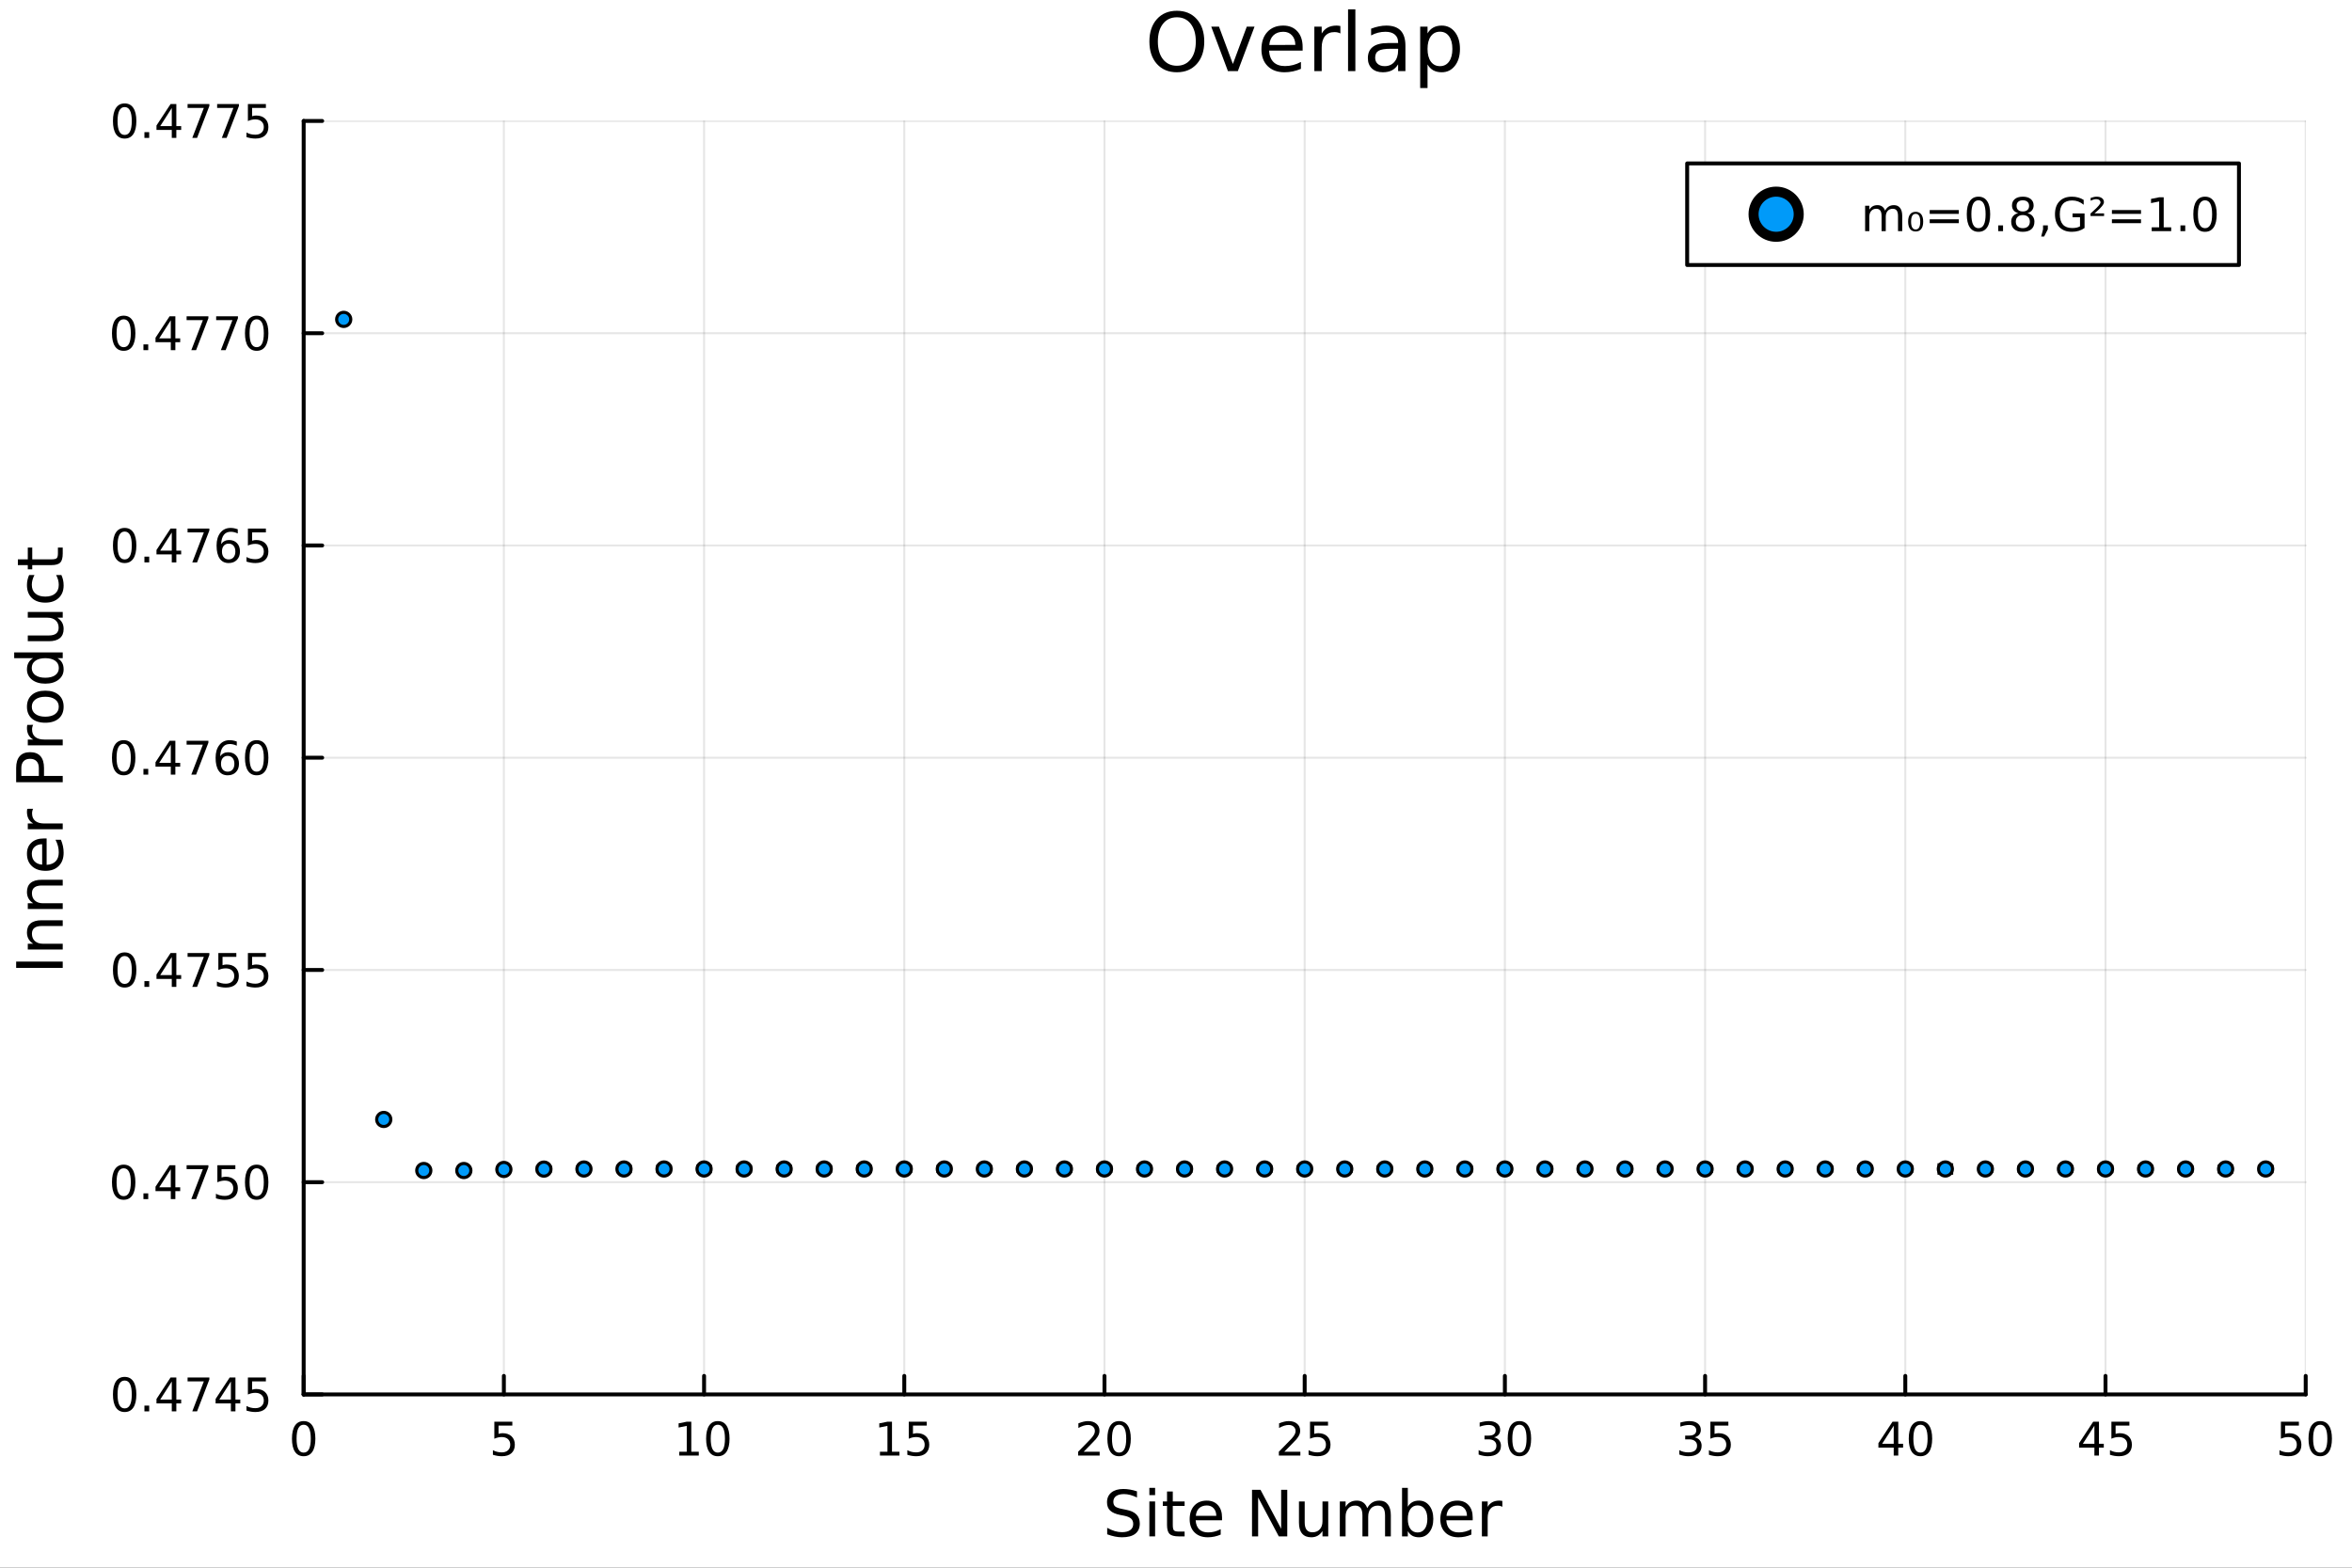 <?xml version="1.0" encoding="utf-8"?>
<svg xmlns="http://www.w3.org/2000/svg" xmlns:xlink="http://www.w3.org/1999/xlink" width="600" height="400" viewBox="0 0 2400 1600">
<rect x="0" y="0" width="2400" height="1600" fill="#333333" stroke="none"/>
<defs>
  <clipPath id="clip150">
    <rect x="0" y="0" width="2400" height="1600"/>
  </clipPath>
</defs>
<path clip-path="url(#clip150)" d="
M0 1600 L2400 1600 L2400 0 L0 0  Z
  " fill="#ffffff" fill-rule="evenodd" fill-opacity="1"/>
<defs>
  <clipPath id="clip151">
    <rect x="480" y="0" width="1681" height="1600"/>
  </clipPath>
</defs>
<path clip-path="url(#clip150)" d="
M309.866 1423.18 L2352.76 1423.18 L2352.76 123.472 L309.866 123.472  Z
  " fill="#ffffff" fill-rule="evenodd" fill-opacity="1"/>
<defs>
  <clipPath id="clip152">
    <rect x="309" y="123" width="2044" height="1301"/>
  </clipPath>
</defs>
<polyline clip-path="url(#clip152)" style="stroke:#000000; stroke-linecap:round; stroke-linejoin:round; stroke-width:2; stroke-opacity:0.1; fill:none" points="
  309.866,1423.18 309.866,123.472 
  "/>
<polyline clip-path="url(#clip152)" style="stroke:#000000; stroke-linecap:round; stroke-linejoin:round; stroke-width:2; stroke-opacity:0.1; fill:none" points="
  514.155,1423.18 514.155,123.472 
  "/>
<polyline clip-path="url(#clip152)" style="stroke:#000000; stroke-linecap:round; stroke-linejoin:round; stroke-width:2; stroke-opacity:0.1; fill:none" points="
  718.444,1423.18 718.444,123.472 
  "/>
<polyline clip-path="url(#clip152)" style="stroke:#000000; stroke-linecap:round; stroke-linejoin:round; stroke-width:2; stroke-opacity:0.1; fill:none" points="
  922.733,1423.18 922.733,123.472 
  "/>
<polyline clip-path="url(#clip152)" style="stroke:#000000; stroke-linecap:round; stroke-linejoin:round; stroke-width:2; stroke-opacity:0.1; fill:none" points="
  1127.02,1423.18 1127.02,123.472 
  "/>
<polyline clip-path="url(#clip152)" style="stroke:#000000; stroke-linecap:round; stroke-linejoin:round; stroke-width:2; stroke-opacity:0.1; fill:none" points="
  1331.31,1423.18 1331.31,123.472 
  "/>
<polyline clip-path="url(#clip152)" style="stroke:#000000; stroke-linecap:round; stroke-linejoin:round; stroke-width:2; stroke-opacity:0.1; fill:none" points="
  1535.6,1423.18 1535.6,123.472 
  "/>
<polyline clip-path="url(#clip152)" style="stroke:#000000; stroke-linecap:round; stroke-linejoin:round; stroke-width:2; stroke-opacity:0.1; fill:none" points="
  1739.89,1423.18 1739.89,123.472 
  "/>
<polyline clip-path="url(#clip152)" style="stroke:#000000; stroke-linecap:round; stroke-linejoin:round; stroke-width:2; stroke-opacity:0.1; fill:none" points="
  1944.18,1423.18 1944.18,123.472 
  "/>
<polyline clip-path="url(#clip152)" style="stroke:#000000; stroke-linecap:round; stroke-linejoin:round; stroke-width:2; stroke-opacity:0.1; fill:none" points="
  2148.47,1423.18 2148.47,123.472 
  "/>
<polyline clip-path="url(#clip152)" style="stroke:#000000; stroke-linecap:round; stroke-linejoin:round; stroke-width:2; stroke-opacity:0.1; fill:none" points="
  2352.76,1423.18 2352.76,123.472 
  "/>
<polyline clip-path="url(#clip150)" style="stroke:#000000; stroke-linecap:round; stroke-linejoin:round; stroke-width:4; stroke-opacity:1; fill:none" points="
  309.866,1423.18 2352.76,1423.18 
  "/>
<polyline clip-path="url(#clip150)" style="stroke:#000000; stroke-linecap:round; stroke-linejoin:round; stroke-width:4; stroke-opacity:1; fill:none" points="
  309.866,1423.18 309.866,1404.28 
  "/>
<polyline clip-path="url(#clip150)" style="stroke:#000000; stroke-linecap:round; stroke-linejoin:round; stroke-width:4; stroke-opacity:1; fill:none" points="
  514.155,1423.18 514.155,1404.28 
  "/>
<polyline clip-path="url(#clip150)" style="stroke:#000000; stroke-linecap:round; stroke-linejoin:round; stroke-width:4; stroke-opacity:1; fill:none" points="
  718.444,1423.18 718.444,1404.28 
  "/>
<polyline clip-path="url(#clip150)" style="stroke:#000000; stroke-linecap:round; stroke-linejoin:round; stroke-width:4; stroke-opacity:1; fill:none" points="
  922.733,1423.18 922.733,1404.28 
  "/>
<polyline clip-path="url(#clip150)" style="stroke:#000000; stroke-linecap:round; stroke-linejoin:round; stroke-width:4; stroke-opacity:1; fill:none" points="
  1127.02,1423.18 1127.02,1404.28 
  "/>
<polyline clip-path="url(#clip150)" style="stroke:#000000; stroke-linecap:round; stroke-linejoin:round; stroke-width:4; stroke-opacity:1; fill:none" points="
  1331.31,1423.18 1331.31,1404.28 
  "/>
<polyline clip-path="url(#clip150)" style="stroke:#000000; stroke-linecap:round; stroke-linejoin:round; stroke-width:4; stroke-opacity:1; fill:none" points="
  1535.6,1423.18 1535.6,1404.28 
  "/>
<polyline clip-path="url(#clip150)" style="stroke:#000000; stroke-linecap:round; stroke-linejoin:round; stroke-width:4; stroke-opacity:1; fill:none" points="
  1739.89,1423.18 1739.89,1404.28 
  "/>
<polyline clip-path="url(#clip150)" style="stroke:#000000; stroke-linecap:round; stroke-linejoin:round; stroke-width:4; stroke-opacity:1; fill:none" points="
  1944.18,1423.18 1944.18,1404.28 
  "/>
<polyline clip-path="url(#clip150)" style="stroke:#000000; stroke-linecap:round; stroke-linejoin:round; stroke-width:4; stroke-opacity:1; fill:none" points="
  2148.47,1423.18 2148.47,1404.28 
  "/>
<polyline clip-path="url(#clip150)" style="stroke:#000000; stroke-linecap:round; stroke-linejoin:round; stroke-width:4; stroke-opacity:1; fill:none" points="
  2352.76,1423.18 2352.76,1404.28 
  "/>
<path clip-path="url(#clip150)" d="M309.866 1454.1 Q306.255 1454.1 304.426 1457.66 Q302.62 1461.2 302.62 1468.33 Q302.62 1475.44 304.426 1479.01 Q306.255 1482.55 309.866 1482.55 Q313.5 1482.55 315.306 1479.01 Q317.134 1475.44 317.134 1468.33 Q317.134 1461.2 315.306 1457.66 Q313.5 1454.1 309.866 1454.1 M309.866 1450.39 Q315.676 1450.39 318.731 1455 Q321.81 1459.58 321.81 1468.33 Q321.81 1477.06 318.731 1481.67 Q315.676 1486.25 309.866 1486.25 Q304.056 1486.25 300.977 1481.67 Q297.921 1477.06 297.921 1468.33 Q297.921 1459.58 300.977 1455 Q304.056 1450.39 309.866 1450.39 Z" fill="#000000" fill-rule="evenodd" fill-opacity="1" /><path clip-path="url(#clip150)" d="M504.433 1451.02 L522.789 1451.02 L522.789 1454.96 L508.715 1454.96 L508.715 1463.43 Q509.734 1463.08 510.752 1462.92 Q511.771 1462.73 512.789 1462.73 Q518.576 1462.73 521.956 1465.9 Q525.335 1469.08 525.335 1474.49 Q525.335 1480.07 521.863 1483.17 Q518.391 1486.25 512.071 1486.25 Q509.896 1486.25 507.627 1485.88 Q505.382 1485.51 502.974 1484.77 L502.974 1480.07 Q505.058 1481.2 507.28 1481.76 Q509.502 1482.32 511.979 1482.32 Q515.983 1482.32 518.321 1480.21 Q520.659 1478.1 520.659 1474.49 Q520.659 1470.88 518.321 1468.77 Q515.983 1466.67 511.979 1466.67 Q510.104 1466.67 508.229 1467.08 Q506.377 1467.5 504.433 1468.38 L504.433 1451.02 Z" fill="#000000" fill-rule="evenodd" fill-opacity="1" /><path clip-path="url(#clip150)" d="M693.131 1481.64 L700.77 1481.64 L700.77 1455.28 L692.46 1456.95 L692.46 1452.69 L700.724 1451.02 L705.4 1451.02 L705.4 1481.64 L713.039 1481.64 L713.039 1485.58 L693.131 1485.58 L693.131 1481.64 Z" fill="#000000" fill-rule="evenodd" fill-opacity="1" /><path clip-path="url(#clip150)" d="M732.483 1454.1 Q728.872 1454.1 727.043 1457.66 Q725.238 1461.2 725.238 1468.33 Q725.238 1475.44 727.043 1479.01 Q728.872 1482.55 732.483 1482.55 Q736.117 1482.55 737.923 1479.01 Q739.752 1475.44 739.752 1468.33 Q739.752 1461.2 737.923 1457.66 Q736.117 1454.1 732.483 1454.1 M732.483 1450.39 Q738.293 1450.39 741.349 1455 Q744.427 1459.58 744.427 1468.33 Q744.427 1477.06 741.349 1481.67 Q738.293 1486.25 732.483 1486.25 Q726.673 1486.25 723.594 1481.67 Q720.539 1477.06 720.539 1468.33 Q720.539 1459.58 723.594 1455 Q726.673 1450.39 732.483 1450.39 Z" fill="#000000" fill-rule="evenodd" fill-opacity="1" /><path clip-path="url(#clip150)" d="M897.918 1481.64 L905.557 1481.64 L905.557 1455.28 L897.247 1456.95 L897.247 1452.69 L905.511 1451.02 L910.187 1451.02 L910.187 1481.64 L917.825 1481.64 L917.825 1485.58 L897.918 1485.58 L897.918 1481.64 Z" fill="#000000" fill-rule="evenodd" fill-opacity="1" /><path clip-path="url(#clip150)" d="M927.316 1451.02 L945.673 1451.02 L945.673 1454.96 L931.599 1454.96 L931.599 1463.43 Q932.617 1463.08 933.636 1462.92 Q934.654 1462.73 935.673 1462.73 Q941.46 1462.73 944.839 1465.9 Q948.219 1469.08 948.219 1474.49 Q948.219 1480.07 944.747 1483.17 Q941.274 1486.25 934.955 1486.25 Q932.779 1486.25 930.511 1485.88 Q928.265 1485.51 925.858 1484.77 L925.858 1480.07 Q927.941 1481.2 930.163 1481.76 Q932.386 1482.32 934.862 1482.32 Q938.867 1482.32 941.205 1480.21 Q943.543 1478.1 943.543 1474.49 Q943.543 1470.88 941.205 1468.77 Q938.867 1466.67 934.862 1466.67 Q932.987 1466.67 931.112 1467.08 Q929.261 1467.5 927.316 1468.38 L927.316 1451.02 Z" fill="#000000" fill-rule="evenodd" fill-opacity="1" /><path clip-path="url(#clip150)" d="M1105.8 1481.64 L1122.11 1481.64 L1122.11 1485.58 L1100.17 1485.58 L1100.17 1481.64 Q1102.83 1478.89 1107.42 1474.26 Q1112.02 1469.61 1113.2 1468.27 Q1115.45 1465.74 1116.33 1464.01 Q1117.23 1462.25 1117.23 1460.56 Q1117.23 1457.8 1115.29 1456.07 Q1113.36 1454.33 1110.26 1454.33 Q1108.06 1454.33 1105.61 1455.09 Q1103.18 1455.86 1100.4 1457.41 L1100.4 1452.69 Q1103.23 1451.55 1105.68 1450.97 Q1108.13 1450.39 1110.17 1450.39 Q1115.54 1450.39 1118.73 1453.08 Q1121.93 1455.77 1121.93 1460.26 Q1121.93 1462.39 1121.12 1464.31 Q1120.33 1466.2 1118.23 1468.8 Q1117.65 1469.47 1114.55 1472.69 Q1111.44 1475.88 1105.8 1481.64 Z" fill="#000000" fill-rule="evenodd" fill-opacity="1" /><path clip-path="url(#clip150)" d="M1141.93 1454.1 Q1138.32 1454.1 1136.49 1457.66 Q1134.68 1461.2 1134.68 1468.33 Q1134.68 1475.44 1136.49 1479.01 Q1138.32 1482.55 1141.93 1482.55 Q1145.56 1482.55 1147.37 1479.01 Q1149.2 1475.44 1149.2 1468.33 Q1149.2 1461.2 1147.37 1457.66 Q1145.56 1454.1 1141.93 1454.1 M1141.93 1450.39 Q1147.74 1450.39 1150.79 1455 Q1153.87 1459.58 1153.87 1468.33 Q1153.87 1477.06 1150.79 1481.67 Q1147.74 1486.25 1141.93 1486.25 Q1136.12 1486.25 1133.04 1481.67 Q1129.98 1477.06 1129.98 1468.33 Q1129.98 1459.58 1133.04 1455 Q1136.12 1450.39 1141.93 1450.39 Z" fill="#000000" fill-rule="evenodd" fill-opacity="1" /><path clip-path="url(#clip150)" d="M1310.58 1481.64 L1326.9 1481.64 L1326.9 1485.58 L1304.96 1485.58 L1304.96 1481.64 Q1307.62 1478.89 1312.2 1474.26 Q1316.81 1469.61 1317.99 1468.27 Q1320.23 1465.74 1321.11 1464.01 Q1322.02 1462.25 1322.02 1460.56 Q1322.02 1457.8 1320.07 1456.07 Q1318.15 1454.33 1315.05 1454.33 Q1312.85 1454.33 1310.4 1455.09 Q1307.97 1455.86 1305.19 1457.41 L1305.19 1452.69 Q1308.01 1451.55 1310.47 1450.97 Q1312.92 1450.39 1314.96 1450.39 Q1320.33 1450.39 1323.52 1453.08 Q1326.72 1455.77 1326.72 1460.26 Q1326.72 1462.39 1325.91 1464.31 Q1325.12 1466.2 1323.01 1468.8 Q1322.43 1469.47 1319.33 1472.69 Q1316.23 1475.88 1310.58 1481.64 Z" fill="#000000" fill-rule="evenodd" fill-opacity="1" /><path clip-path="url(#clip150)" d="M1336.76 1451.02 L1355.12 1451.02 L1355.12 1454.96 L1341.04 1454.96 L1341.04 1463.43 Q1342.06 1463.08 1343.08 1462.92 Q1344.1 1462.73 1345.12 1462.73 Q1350.91 1462.73 1354.29 1465.9 Q1357.66 1469.08 1357.66 1474.49 Q1357.66 1480.07 1354.19 1483.17 Q1350.72 1486.25 1344.4 1486.25 Q1342.23 1486.25 1339.96 1485.88 Q1337.71 1485.51 1335.3 1484.77 L1335.3 1480.07 Q1337.39 1481.2 1339.61 1481.76 Q1341.83 1482.32 1344.31 1482.32 Q1348.31 1482.32 1350.65 1480.21 Q1352.99 1478.1 1352.99 1474.49 Q1352.99 1470.88 1350.65 1468.77 Q1348.31 1466.67 1344.31 1466.67 Q1342.43 1466.67 1340.56 1467.08 Q1338.71 1467.5 1336.76 1468.38 L1336.76 1451.02 Z" fill="#000000" fill-rule="evenodd" fill-opacity="1" /><path clip-path="url(#clip150)" d="M1524.44 1466.95 Q1527.8 1467.66 1529.67 1469.93 Q1531.57 1472.2 1531.57 1475.53 Q1531.57 1480.65 1528.05 1483.45 Q1524.54 1486.25 1518.05 1486.25 Q1515.88 1486.25 1513.56 1485.81 Q1511.27 1485.39 1508.82 1484.54 L1508.82 1480.02 Q1510.76 1481.16 1513.08 1481.74 Q1515.39 1482.32 1517.91 1482.32 Q1522.31 1482.32 1524.6 1480.58 Q1526.92 1478.84 1526.92 1475.53 Q1526.92 1472.48 1524.77 1470.77 Q1522.64 1469.03 1518.82 1469.03 L1514.79 1469.03 L1514.79 1465.19 L1519 1465.19 Q1522.45 1465.19 1524.28 1463.82 Q1526.11 1462.43 1526.11 1459.84 Q1526.11 1457.18 1524.21 1455.77 Q1522.34 1454.33 1518.82 1454.33 Q1516.9 1454.33 1514.7 1454.75 Q1512.5 1455.16 1509.86 1456.04 L1509.86 1451.88 Q1512.52 1451.14 1514.84 1450.77 Q1517.17 1450.39 1519.23 1450.39 Q1524.56 1450.39 1527.66 1452.83 Q1530.76 1455.23 1530.76 1459.35 Q1530.76 1462.22 1529.12 1464.21 Q1527.47 1466.18 1524.44 1466.95 Z" fill="#000000" fill-rule="evenodd" fill-opacity="1" /><path clip-path="url(#clip150)" d="M1550.44 1454.1 Q1546.83 1454.1 1545 1457.66 Q1543.19 1461.2 1543.19 1468.33 Q1543.19 1475.44 1545 1479.01 Q1546.83 1482.55 1550.44 1482.55 Q1554.07 1482.55 1555.88 1479.01 Q1557.71 1475.44 1557.71 1468.33 Q1557.71 1461.2 1555.88 1457.66 Q1554.07 1454.1 1550.44 1454.1 M1550.44 1450.39 Q1556.25 1450.39 1559.3 1455 Q1562.38 1459.58 1562.38 1468.33 Q1562.38 1477.06 1559.3 1481.67 Q1556.25 1486.25 1550.44 1486.25 Q1544.63 1486.25 1541.55 1481.67 Q1538.49 1477.06 1538.49 1468.33 Q1538.49 1459.58 1541.55 1455 Q1544.63 1450.39 1550.44 1450.39 Z" fill="#000000" fill-rule="evenodd" fill-opacity="1" /><path clip-path="url(#clip150)" d="M1729.23 1466.95 Q1732.59 1467.66 1734.46 1469.93 Q1736.36 1472.2 1736.36 1475.53 Q1736.36 1480.65 1732.84 1483.45 Q1729.32 1486.25 1722.84 1486.25 Q1720.66 1486.25 1718.35 1485.81 Q1716.06 1485.39 1713.6 1484.54 L1713.6 1480.02 Q1715.55 1481.16 1717.86 1481.74 Q1720.18 1482.32 1722.7 1482.32 Q1727.1 1482.32 1729.39 1480.58 Q1731.71 1478.84 1731.71 1475.53 Q1731.71 1472.48 1729.55 1470.77 Q1727.42 1469.03 1723.6 1469.03 L1719.58 1469.03 L1719.58 1465.19 L1723.79 1465.19 Q1727.24 1465.19 1729.07 1463.82 Q1730.9 1462.43 1730.9 1459.84 Q1730.9 1457.18 1729 1455.77 Q1727.12 1454.33 1723.6 1454.33 Q1721.68 1454.33 1719.48 1454.75 Q1717.28 1455.16 1714.65 1456.04 L1714.65 1451.88 Q1717.31 1451.14 1719.62 1450.77 Q1721.96 1450.39 1724.02 1450.39 Q1729.34 1450.39 1732.45 1452.83 Q1735.55 1455.23 1735.55 1459.35 Q1735.55 1462.22 1733.91 1464.21 Q1732.26 1466.18 1729.23 1466.95 Z" fill="#000000" fill-rule="evenodd" fill-opacity="1" /><path clip-path="url(#clip150)" d="M1745.27 1451.02 L1763.63 1451.02 L1763.63 1454.96 L1749.55 1454.96 L1749.55 1463.43 Q1750.57 1463.08 1751.59 1462.92 Q1752.61 1462.73 1753.63 1462.73 Q1759.41 1462.73 1762.79 1465.9 Q1766.17 1469.08 1766.17 1474.49 Q1766.17 1480.07 1762.7 1483.17 Q1759.23 1486.25 1752.91 1486.25 Q1750.73 1486.25 1748.47 1485.88 Q1746.22 1485.51 1743.81 1484.77 L1743.81 1480.07 Q1745.9 1481.2 1748.12 1481.76 Q1750.34 1482.32 1752.82 1482.32 Q1756.82 1482.32 1759.16 1480.21 Q1761.5 1478.1 1761.5 1474.49 Q1761.5 1470.88 1759.16 1468.77 Q1756.82 1466.67 1752.82 1466.67 Q1750.94 1466.67 1749.07 1467.08 Q1747.22 1467.5 1745.27 1468.38 L1745.27 1451.02 Z" fill="#000000" fill-rule="evenodd" fill-opacity="1" /><path clip-path="url(#clip150)" d="M1932.35 1455.09 L1920.54 1473.54 L1932.35 1473.54 L1932.35 1455.09 M1931.12 1451.02 L1937 1451.02 L1937 1473.54 L1941.93 1473.54 L1941.93 1477.43 L1937 1477.43 L1937 1485.58 L1932.35 1485.58 L1932.35 1477.43 L1916.75 1477.43 L1916.75 1472.92 L1931.12 1451.02 Z" fill="#000000" fill-rule="evenodd" fill-opacity="1" /><path clip-path="url(#clip150)" d="M1959.66 1454.1 Q1956.05 1454.1 1954.22 1457.66 Q1952.42 1461.2 1952.42 1468.33 Q1952.42 1475.44 1954.22 1479.01 Q1956.05 1482.55 1959.66 1482.55 Q1963.3 1482.55 1965.1 1479.01 Q1966.93 1475.44 1966.93 1468.33 Q1966.93 1461.2 1965.1 1457.66 Q1963.3 1454.1 1959.66 1454.1 M1959.66 1450.39 Q1965.47 1450.39 1968.53 1455 Q1971.61 1459.58 1971.61 1468.33 Q1971.61 1477.06 1968.53 1481.67 Q1965.47 1486.25 1959.66 1486.25 Q1953.85 1486.25 1950.78 1481.67 Q1947.72 1477.06 1947.72 1468.33 Q1947.72 1459.58 1950.78 1455 Q1953.85 1450.39 1959.66 1450.39 Z" fill="#000000" fill-rule="evenodd" fill-opacity="1" /><path clip-path="url(#clip150)" d="M2137.14 1455.09 L2125.33 1473.54 L2137.14 1473.54 L2137.14 1455.09 M2135.91 1451.02 L2141.79 1451.02 L2141.79 1473.54 L2146.72 1473.54 L2146.72 1477.43 L2141.79 1477.43 L2141.79 1485.58 L2137.14 1485.58 L2137.14 1477.43 L2121.53 1477.43 L2121.53 1472.92 L2135.91 1451.02 Z" fill="#000000" fill-rule="evenodd" fill-opacity="1" /><path clip-path="url(#clip150)" d="M2154.5 1451.02 L2172.85 1451.02 L2172.85 1454.96 L2158.78 1454.96 L2158.78 1463.43 Q2159.8 1463.08 2160.82 1462.92 Q2161.83 1462.73 2162.85 1462.73 Q2168.64 1462.73 2172.02 1465.9 Q2175.4 1469.08 2175.4 1474.49 Q2175.4 1480.07 2171.93 1483.17 Q2168.46 1486.25 2162.14 1486.25 Q2159.96 1486.25 2157.69 1485.88 Q2155.45 1485.51 2153.04 1484.77 L2153.04 1480.07 Q2155.12 1481.2 2157.34 1481.76 Q2159.57 1482.32 2162.04 1482.32 Q2166.05 1482.32 2168.39 1480.21 Q2170.72 1478.1 2170.72 1474.49 Q2170.72 1470.88 2168.39 1468.77 Q2166.05 1466.67 2162.04 1466.67 Q2160.17 1466.67 2158.29 1467.08 Q2156.44 1467.5 2154.5 1468.38 L2154.5 1451.02 Z" fill="#000000" fill-rule="evenodd" fill-opacity="1" /><path clip-path="url(#clip150)" d="M2327.46 1451.02 L2345.81 1451.02 L2345.81 1454.96 L2331.74 1454.96 L2331.74 1463.43 Q2332.76 1463.08 2333.77 1462.92 Q2334.79 1462.73 2335.81 1462.73 Q2341.6 1462.73 2344.98 1465.9 Q2348.36 1469.08 2348.36 1474.49 Q2348.36 1480.07 2344.89 1483.17 Q2341.41 1486.25 2335.09 1486.25 Q2332.92 1486.25 2330.65 1485.88 Q2328.4 1485.51 2326 1484.77 L2326 1480.07 Q2328.08 1481.2 2330.3 1481.76 Q2332.52 1482.32 2335 1482.32 Q2339.01 1482.32 2341.34 1480.21 Q2343.68 1478.1 2343.68 1474.49 Q2343.68 1470.88 2341.34 1468.77 Q2339.01 1466.67 2335 1466.67 Q2333.13 1466.67 2331.25 1467.08 Q2329.4 1467.5 2327.46 1468.38 L2327.46 1451.02 Z" fill="#000000" fill-rule="evenodd" fill-opacity="1" /><path clip-path="url(#clip150)" d="M2367.57 1454.1 Q2363.96 1454.1 2362.13 1457.66 Q2360.33 1461.2 2360.33 1468.33 Q2360.33 1475.44 2362.13 1479.01 Q2363.96 1482.55 2367.57 1482.55 Q2371.2 1482.55 2373.01 1479.01 Q2374.84 1475.44 2374.84 1468.33 Q2374.84 1461.2 2373.01 1457.66 Q2371.2 1454.1 2367.57 1454.1 M2367.57 1450.39 Q2373.38 1450.39 2376.44 1455 Q2379.52 1459.58 2379.52 1468.33 Q2379.52 1477.06 2376.44 1481.67 Q2373.38 1486.25 2367.57 1486.25 Q2361.76 1486.25 2358.68 1481.67 Q2355.63 1477.06 2355.63 1468.33 Q2355.63 1459.58 2358.68 1455 Q2361.76 1450.39 2367.57 1450.39 Z" fill="#000000" fill-rule="evenodd" fill-opacity="1" /><path clip-path="url(#clip150)" d="M1160.18 1522.08 L1160.18 1528.35 Q1156.52 1526.6 1153.28 1525.74 Q1150.03 1524.88 1147.01 1524.88 Q1141.76 1524.88 1138.89 1526.92 Q1136.06 1528.96 1136.06 1532.71 Q1136.06 1535.87 1137.94 1537.49 Q1139.85 1539.08 1145.13 1540.07 L1149.01 1540.86 Q1156.21 1542.23 1159.61 1545.7 Q1163.05 1549.14 1163.05 1554.93 Q1163.05 1561.84 1158.4 1565.4 Q1153.79 1568.97 1144.84 1568.97 Q1141.47 1568.97 1137.65 1568.2 Q1133.86 1567.44 1129.79 1565.94 L1129.79 1559.32 Q1133.7 1561.52 1137.46 1562.63 Q1141.21 1563.75 1144.84 1563.75 Q1150.35 1563.75 1153.34 1561.58 Q1156.33 1559.42 1156.33 1555.41 Q1156.33 1551.91 1154.17 1549.93 Q1152.04 1547.96 1147.14 1546.97 L1143.22 1546.21 Q1136.03 1544.78 1132.81 1541.72 Q1129.6 1538.67 1129.6 1533.22 Q1129.6 1526.92 1134.02 1523.29 Q1138.48 1519.66 1146.28 1519.66 Q1149.62 1519.66 1153.09 1520.27 Q1156.56 1520.87 1160.18 1522.08 Z" fill="#000000" fill-rule="evenodd" fill-opacity="1" /><path clip-path="url(#clip150)" d="M1172.82 1532.4 L1178.68 1532.4 L1178.68 1568.04 L1172.82 1568.04 L1172.82 1532.4 M1172.82 1518.52 L1178.68 1518.52 L1178.68 1525.93 L1172.82 1525.93 L1172.82 1518.52 Z" fill="#000000" fill-rule="evenodd" fill-opacity="1" /><path clip-path="url(#clip150)" d="M1196.72 1522.27 L1196.72 1532.4 L1208.79 1532.4 L1208.79 1536.95 L1196.72 1536.95 L1196.72 1556.3 Q1196.72 1560.66 1197.9 1561.9 Q1199.11 1563.14 1202.77 1563.14 L1208.79 1563.14 L1208.79 1568.04 L1202.77 1568.04 Q1195.99 1568.04 1193.41 1565.53 Q1190.84 1562.98 1190.84 1556.3 L1190.84 1536.95 L1186.54 1536.95 L1186.54 1532.4 L1190.84 1532.4 L1190.84 1522.27 L1196.72 1522.27 Z" fill="#000000" fill-rule="evenodd" fill-opacity="1" /><path clip-path="url(#clip150)" d="M1246.98 1548.76 L1246.98 1551.62 L1220.05 1551.62 Q1220.44 1557.67 1223.68 1560.85 Q1226.96 1564 1232.79 1564 Q1236.16 1564 1239.31 1563.17 Q1242.49 1562.35 1245.61 1560.69 L1245.61 1566.23 Q1242.46 1567.57 1239.15 1568.27 Q1235.84 1568.97 1232.44 1568.97 Q1223.91 1568.97 1218.91 1564 Q1213.94 1559.04 1213.94 1550.57 Q1213.94 1541.82 1218.65 1536.69 Q1223.4 1531.54 1231.42 1531.54 Q1238.61 1531.54 1242.78 1536.18 Q1246.98 1540.8 1246.98 1548.76 M1241.12 1547.04 Q1241.06 1542.23 1238.42 1539.37 Q1235.81 1536.5 1231.48 1536.5 Q1226.58 1536.5 1223.62 1539.27 Q1220.69 1542.04 1220.25 1547.07 L1241.12 1547.04 Z" fill="#000000" fill-rule="evenodd" fill-opacity="1" /><path clip-path="url(#clip150)" d="M1277.57 1520.52 L1286.23 1520.52 L1307.3 1560.28 L1307.3 1520.52 L1313.53 1520.52 L1313.53 1568.04 L1304.88 1568.04 L1283.81 1528.29 L1283.81 1568.04 L1277.57 1568.04 L1277.57 1520.52 Z" fill="#000000" fill-rule="evenodd" fill-opacity="1" /><path clip-path="url(#clip150)" d="M1325.47 1553.98 L1325.47 1532.4 L1331.33 1532.4 L1331.33 1553.75 Q1331.33 1558.81 1333.3 1561.36 Q1335.27 1563.87 1339.22 1563.87 Q1343.96 1563.87 1346.7 1560.85 Q1349.47 1557.83 1349.47 1552.61 L1349.47 1532.4 L1355.33 1532.4 L1355.33 1568.04 L1349.47 1568.04 L1349.47 1562.57 Q1347.34 1565.82 1344.5 1567.41 Q1341.7 1568.97 1337.98 1568.97 Q1331.84 1568.97 1328.65 1565.15 Q1325.47 1561.33 1325.47 1553.98 M1340.21 1531.54 L1340.21 1531.54 Z" fill="#000000" fill-rule="evenodd" fill-opacity="1" /><path clip-path="url(#clip150)" d="M1395.14 1539.24 Q1397.34 1535.29 1400.39 1533.41 Q1403.45 1531.54 1407.59 1531.54 Q1413.16 1531.54 1416.18 1535.45 Q1419.21 1539.33 1419.21 1546.53 L1419.21 1568.04 L1413.32 1568.04 L1413.32 1546.72 Q1413.32 1541.59 1411.5 1539.11 Q1409.69 1536.63 1405.96 1536.63 Q1401.41 1536.63 1398.77 1539.65 Q1396.13 1542.68 1396.13 1547.9 L1396.13 1568.04 L1390.24 1568.04 L1390.24 1546.72 Q1390.24 1541.56 1388.43 1539.11 Q1386.61 1536.63 1382.83 1536.63 Q1378.34 1536.63 1375.7 1539.68 Q1373.05 1542.71 1373.05 1547.9 L1373.05 1568.04 L1367.17 1568.04 L1367.17 1532.4 L1373.05 1532.4 L1373.05 1537.93 Q1375.06 1534.66 1377.86 1533.1 Q1380.66 1531.54 1384.51 1531.54 Q1388.4 1531.54 1391.1 1533.51 Q1393.84 1535.48 1395.14 1539.24 Z" fill="#000000" fill-rule="evenodd" fill-opacity="1" /><path clip-path="url(#clip150)" d="M1456.48 1550.25 Q1456.48 1543.79 1453.8 1540.13 Q1451.16 1536.44 1446.51 1536.44 Q1441.87 1536.44 1439.19 1540.13 Q1436.55 1543.79 1436.55 1550.25 Q1436.55 1556.71 1439.19 1560.4 Q1441.87 1564.07 1446.51 1564.07 Q1451.16 1564.07 1453.8 1560.4 Q1456.48 1556.71 1456.48 1550.25 M1436.55 1537.81 Q1438.4 1534.62 1441.2 1533.1 Q1444.03 1531.54 1447.95 1531.54 Q1454.44 1531.54 1458.48 1536.69 Q1462.56 1541.85 1462.56 1550.25 Q1462.56 1558.65 1458.48 1563.81 Q1454.44 1568.97 1447.95 1568.97 Q1444.03 1568.97 1441.2 1567.44 Q1438.4 1565.88 1436.55 1562.7 L1436.55 1568.04 L1430.66 1568.04 L1430.66 1518.52 L1436.55 1518.52 L1436.55 1537.81 Z" fill="#000000" fill-rule="evenodd" fill-opacity="1" /><path clip-path="url(#clip150)" d="M1502.76 1548.76 L1502.76 1551.62 L1475.83 1551.62 Q1476.21 1557.67 1479.46 1560.85 Q1482.74 1564 1488.56 1564 Q1491.93 1564 1495.08 1563.17 Q1498.27 1562.35 1501.39 1560.69 L1501.39 1566.23 Q1498.24 1567.57 1494.93 1568.27 Q1491.62 1568.97 1488.21 1568.97 Q1479.68 1568.97 1474.68 1564 Q1469.72 1559.04 1469.72 1550.57 Q1469.72 1541.82 1474.43 1536.69 Q1479.17 1531.54 1487.19 1531.54 Q1494.38 1531.54 1498.55 1536.18 Q1502.76 1540.8 1502.76 1548.76 M1496.9 1547.04 Q1496.84 1542.23 1494.19 1539.37 Q1491.58 1536.5 1487.25 1536.5 Q1482.35 1536.5 1479.39 1539.27 Q1476.46 1542.04 1476.02 1547.07 L1496.9 1547.04 Z" fill="#000000" fill-rule="evenodd" fill-opacity="1" /><path clip-path="url(#clip150)" d="M1533.02 1537.87 Q1532.04 1537.3 1530.86 1537.04 Q1529.71 1536.76 1528.31 1536.76 Q1523.35 1536.76 1520.67 1540 Q1518.03 1543.22 1518.03 1549.27 L1518.03 1568.04 L1512.14 1568.04 L1512.14 1532.4 L1518.03 1532.4 L1518.03 1537.93 Q1519.88 1534.69 1522.84 1533.13 Q1525.8 1531.54 1530.03 1531.54 Q1530.64 1531.54 1531.37 1531.63 Q1532.1 1531.7 1532.99 1531.85 L1533.02 1537.87 Z" fill="#000000" fill-rule="evenodd" fill-opacity="1" /><polyline clip-path="url(#clip152)" style="stroke:#000000; stroke-linecap:round; stroke-linejoin:round; stroke-width:2; stroke-opacity:0.1; fill:none" points="
  309.866,1423.18 2352.76,1423.18 
  "/>
<polyline clip-path="url(#clip152)" style="stroke:#000000; stroke-linecap:round; stroke-linejoin:round; stroke-width:2; stroke-opacity:0.1; fill:none" points="
  309.866,1206.56 2352.76,1206.56 
  "/>
<polyline clip-path="url(#clip152)" style="stroke:#000000; stroke-linecap:round; stroke-linejoin:round; stroke-width:2; stroke-opacity:0.1; fill:none" points="
  309.866,989.944 2352.76,989.944 
  "/>
<polyline clip-path="url(#clip152)" style="stroke:#000000; stroke-linecap:round; stroke-linejoin:round; stroke-width:2; stroke-opacity:0.1; fill:none" points="
  309.866,773.326 2352.76,773.326 
  "/>
<polyline clip-path="url(#clip152)" style="stroke:#000000; stroke-linecap:round; stroke-linejoin:round; stroke-width:2; stroke-opacity:0.1; fill:none" points="
  309.866,556.708 2352.76,556.708 
  "/>
<polyline clip-path="url(#clip152)" style="stroke:#000000; stroke-linecap:round; stroke-linejoin:round; stroke-width:2; stroke-opacity:0.1; fill:none" points="
  309.866,340.09 2352.76,340.09 
  "/>
<polyline clip-path="url(#clip152)" style="stroke:#000000; stroke-linecap:round; stroke-linejoin:round; stroke-width:2; stroke-opacity:0.1; fill:none" points="
  309.866,123.472 2352.76,123.472 
  "/>
<polyline clip-path="url(#clip150)" style="stroke:#000000; stroke-linecap:round; stroke-linejoin:round; stroke-width:4; stroke-opacity:1; fill:none" points="
  309.866,1423.18 309.866,123.472 
  "/>
<polyline clip-path="url(#clip150)" style="stroke:#000000; stroke-linecap:round; stroke-linejoin:round; stroke-width:4; stroke-opacity:1; fill:none" points="
  309.866,1423.18 328.763,1423.18 
  "/>
<polyline clip-path="url(#clip150)" style="stroke:#000000; stroke-linecap:round; stroke-linejoin:round; stroke-width:4; stroke-opacity:1; fill:none" points="
  309.866,1206.56 328.763,1206.56 
  "/>
<polyline clip-path="url(#clip150)" style="stroke:#000000; stroke-linecap:round; stroke-linejoin:round; stroke-width:4; stroke-opacity:1; fill:none" points="
  309.866,989.944 328.763,989.944 
  "/>
<polyline clip-path="url(#clip150)" style="stroke:#000000; stroke-linecap:round; stroke-linejoin:round; stroke-width:4; stroke-opacity:1; fill:none" points="
  309.866,773.326 328.763,773.326 
  "/>
<polyline clip-path="url(#clip150)" style="stroke:#000000; stroke-linecap:round; stroke-linejoin:round; stroke-width:4; stroke-opacity:1; fill:none" points="
  309.866,556.708 328.763,556.708 
  "/>
<polyline clip-path="url(#clip150)" style="stroke:#000000; stroke-linecap:round; stroke-linejoin:round; stroke-width:4; stroke-opacity:1; fill:none" points="
  309.866,340.09 328.763,340.09 
  "/>
<polyline clip-path="url(#clip150)" style="stroke:#000000; stroke-linecap:round; stroke-linejoin:round; stroke-width:4; stroke-opacity:1; fill:none" points="
  309.866,123.472 328.763,123.472 
  "/>
<path clip-path="url(#clip150)" d="M127.2 1408.98 Q123.589 1408.98 121.76 1412.54 Q119.955 1416.08 119.955 1423.21 Q119.955 1430.32 121.76 1433.89 Q123.589 1437.43 127.2 1437.43 Q130.834 1437.43 132.64 1433.89 Q134.468 1430.32 134.468 1423.21 Q134.468 1416.08 132.64 1412.54 Q130.834 1408.98 127.2 1408.98 M127.2 1405.27 Q133.01 1405.27 136.066 1409.88 Q139.144 1414.46 139.144 1423.21 Q139.144 1431.94 136.066 1436.55 Q133.01 1441.13 127.2 1441.13 Q121.39 1441.13 118.311 1436.55 Q115.256 1431.94 115.256 1423.21 Q115.256 1414.46 118.311 1409.88 Q121.39 1405.27 127.2 1405.27 Z" fill="#000000" fill-rule="evenodd" fill-opacity="1" /><path clip-path="url(#clip150)" d="M147.362 1434.58 L152.246 1434.58 L152.246 1440.46 L147.362 1440.46 L147.362 1434.58 Z" fill="#000000" fill-rule="evenodd" fill-opacity="1" /><path clip-path="url(#clip150)" d="M175.278 1409.97 L163.473 1428.42 L175.278 1428.42 L175.278 1409.97 M174.052 1405.9 L179.931 1405.9 L179.931 1428.42 L184.862 1428.42 L184.862 1432.31 L179.931 1432.31 L179.931 1440.46 L175.278 1440.46 L175.278 1432.31 L159.677 1432.31 L159.677 1427.8 L174.052 1405.9 Z" fill="#000000" fill-rule="evenodd" fill-opacity="1" /><path clip-path="url(#clip150)" d="M191.413 1405.9 L213.635 1405.9 L213.635 1407.89 L201.088 1440.46 L196.204 1440.46 L208.01 1409.84 L191.413 1409.84 L191.413 1405.9 Z" fill="#000000" fill-rule="evenodd" fill-opacity="1" /><path clip-path="url(#clip150)" d="M235.602 1409.97 L223.797 1428.42 L235.602 1428.42 L235.602 1409.97 M234.375 1405.9 L240.255 1405.9 L240.255 1428.42 L245.185 1428.42 L245.185 1432.31 L240.255 1432.31 L240.255 1440.46 L235.602 1440.46 L235.602 1432.31 L220 1432.31 L220 1427.8 L234.375 1405.9 Z" fill="#000000" fill-rule="evenodd" fill-opacity="1" /><path clip-path="url(#clip150)" d="M252.963 1405.9 L271.32 1405.9 L271.32 1409.84 L257.246 1409.84 L257.246 1418.31 Q258.264 1417.96 259.283 1417.8 Q260.301 1417.61 261.32 1417.61 Q267.107 1417.61 270.486 1420.78 Q273.866 1423.96 273.866 1429.37 Q273.866 1434.95 270.394 1438.05 Q266.921 1441.13 260.602 1441.13 Q258.426 1441.13 256.158 1440.76 Q253.912 1440.39 251.505 1439.65 L251.505 1434.95 Q253.588 1436.08 255.81 1436.64 Q258.033 1437.2 260.509 1437.2 Q264.514 1437.2 266.852 1435.09 Q269.19 1432.98 269.19 1429.37 Q269.19 1425.76 266.852 1423.65 Q264.514 1421.55 260.509 1421.55 Q258.634 1421.55 256.759 1421.96 Q254.908 1422.38 252.963 1423.26 L252.963 1405.9 Z" fill="#000000" fill-rule="evenodd" fill-opacity="1" /><path clip-path="url(#clip150)" d="M126.205 1192.36 Q122.593 1192.36 120.765 1195.93 Q118.959 1199.47 118.959 1206.6 Q118.959 1213.7 120.765 1217.27 Q122.593 1220.81 126.205 1220.81 Q129.839 1220.81 131.644 1217.27 Q133.473 1213.7 133.473 1206.6 Q133.473 1199.47 131.644 1195.93 Q129.839 1192.36 126.205 1192.36 M126.205 1188.66 Q132.015 1188.66 135.07 1193.26 Q138.149 1197.85 138.149 1206.6 Q138.149 1215.32 135.07 1219.93 Q132.015 1224.51 126.205 1224.51 Q120.394 1224.51 117.316 1219.93 Q114.26 1215.32 114.26 1206.6 Q114.26 1197.85 117.316 1193.26 Q120.394 1188.66 126.205 1188.66 Z" fill="#000000" fill-rule="evenodd" fill-opacity="1" /><path clip-path="url(#clip150)" d="M146.366 1217.96 L151.251 1217.96 L151.251 1223.84 L146.366 1223.84 L146.366 1217.96 Z" fill="#000000" fill-rule="evenodd" fill-opacity="1" /><path clip-path="url(#clip150)" d="M174.283 1193.36 L162.477 1211.8 L174.283 1211.8 L174.283 1193.36 M173.056 1189.28 L178.936 1189.28 L178.936 1211.8 L183.866 1211.8 L183.866 1215.69 L178.936 1215.69 L178.936 1223.84 L174.283 1223.84 L174.283 1215.69 L158.681 1215.69 L158.681 1211.18 L173.056 1189.28 Z" fill="#000000" fill-rule="evenodd" fill-opacity="1" /><path clip-path="url(#clip150)" d="M190.417 1189.28 L212.639 1189.28 L212.639 1191.27 L200.093 1223.84 L195.209 1223.84 L207.014 1193.22 L190.417 1193.22 L190.417 1189.28 Z" fill="#000000" fill-rule="evenodd" fill-opacity="1" /><path clip-path="url(#clip150)" d="M221.806 1189.28 L240.162 1189.28 L240.162 1193.22 L226.088 1193.22 L226.088 1201.69 Q227.107 1201.34 228.125 1201.18 Q229.144 1200.99 230.162 1200.99 Q235.949 1200.99 239.329 1204.17 Q242.709 1207.34 242.709 1212.75 Q242.709 1218.33 239.236 1221.43 Q235.764 1224.51 229.445 1224.51 Q227.269 1224.51 225 1224.14 Q222.755 1223.77 220.348 1223.03 L220.348 1218.33 Q222.431 1219.47 224.653 1220.02 Q226.875 1220.58 229.352 1220.58 Q233.357 1220.58 235.695 1218.47 Q238.033 1216.37 238.033 1212.75 Q238.033 1209.14 235.695 1207.04 Q233.357 1204.93 229.352 1204.93 Q227.477 1204.93 225.602 1205.35 Q223.75 1205.76 221.806 1206.64 L221.806 1189.28 Z" fill="#000000" fill-rule="evenodd" fill-opacity="1" /><path clip-path="url(#clip150)" d="M261.921 1192.36 Q258.31 1192.36 256.482 1195.93 Q254.676 1199.47 254.676 1206.6 Q254.676 1213.7 256.482 1217.27 Q258.31 1220.81 261.921 1220.81 Q265.556 1220.81 267.361 1217.27 Q269.19 1213.7 269.19 1206.6 Q269.19 1199.47 267.361 1195.93 Q265.556 1192.36 261.921 1192.36 M261.921 1188.66 Q267.732 1188.66 270.787 1193.26 Q273.866 1197.85 273.866 1206.6 Q273.866 1215.32 270.787 1219.93 Q267.732 1224.51 261.921 1224.51 Q256.111 1224.51 253.033 1219.93 Q249.977 1215.32 249.977 1206.6 Q249.977 1197.85 253.033 1193.26 Q256.111 1188.66 261.921 1188.66 Z" fill="#000000" fill-rule="evenodd" fill-opacity="1" /><path clip-path="url(#clip150)" d="M127.2 975.743 Q123.589 975.743 121.76 979.307 Q119.955 982.849 119.955 989.979 Q119.955 997.085 121.76 1000.65 Q123.589 1004.19 127.2 1004.19 Q130.834 1004.19 132.64 1000.65 Q134.468 997.085 134.468 989.979 Q134.468 982.849 132.64 979.307 Q130.834 975.743 127.2 975.743 M127.2 972.039 Q133.01 972.039 136.066 976.645 Q139.144 981.229 139.144 989.979 Q139.144 998.705 136.066 1003.31 Q133.01 1007.9 127.2 1007.9 Q121.39 1007.9 118.311 1003.31 Q115.256 998.705 115.256 989.979 Q115.256 981.229 118.311 976.645 Q121.39 972.039 127.2 972.039 Z" fill="#000000" fill-rule="evenodd" fill-opacity="1" /><path clip-path="url(#clip150)" d="M147.362 1001.34 L152.246 1001.34 L152.246 1007.22 L147.362 1007.22 L147.362 1001.34 Z" fill="#000000" fill-rule="evenodd" fill-opacity="1" /><path clip-path="url(#clip150)" d="M175.278 976.738 L163.473 995.187 L175.278 995.187 L175.278 976.738 M174.052 972.664 L179.931 972.664 L179.931 995.187 L184.862 995.187 L184.862 999.076 L179.931 999.076 L179.931 1007.22 L175.278 1007.22 L175.278 999.076 L159.677 999.076 L159.677 994.562 L174.052 972.664 Z" fill="#000000" fill-rule="evenodd" fill-opacity="1" /><path clip-path="url(#clip150)" d="M191.413 972.664 L213.635 972.664 L213.635 974.655 L201.088 1007.22 L196.204 1007.22 L208.01 976.599 L191.413 976.599 L191.413 972.664 Z" fill="#000000" fill-rule="evenodd" fill-opacity="1" /><path clip-path="url(#clip150)" d="M222.801 972.664 L241.158 972.664 L241.158 976.599 L227.084 976.599 L227.084 985.071 Q228.102 984.724 229.121 984.562 Q230.139 984.377 231.158 984.377 Q236.945 984.377 240.324 987.548 Q243.704 990.719 243.704 996.136 Q243.704 1001.71 240.232 1004.82 Q236.76 1007.9 230.44 1007.9 Q228.264 1007.9 225.996 1007.52 Q223.75 1007.15 221.343 1006.41 L221.343 1001.71 Q223.426 1002.85 225.648 1003.4 Q227.871 1003.96 230.347 1003.96 Q234.352 1003.96 236.69 1001.85 Q239.028 999.747 239.028 996.136 Q239.028 992.525 236.69 990.418 Q234.352 988.312 230.347 988.312 Q228.473 988.312 226.598 988.729 Q224.746 989.145 222.801 990.025 L222.801 972.664 Z" fill="#000000" fill-rule="evenodd" fill-opacity="1" /><path clip-path="url(#clip150)" d="M252.963 972.664 L271.32 972.664 L271.32 976.599 L257.246 976.599 L257.246 985.071 Q258.264 984.724 259.283 984.562 Q260.301 984.377 261.32 984.377 Q267.107 984.377 270.486 987.548 Q273.866 990.719 273.866 996.136 Q273.866 1001.71 270.394 1004.82 Q266.921 1007.9 260.602 1007.9 Q258.426 1007.9 256.158 1007.52 Q253.912 1007.15 251.505 1006.41 L251.505 1001.71 Q253.588 1002.85 255.81 1003.4 Q258.033 1003.96 260.509 1003.96 Q264.514 1003.96 266.852 1001.85 Q269.19 999.747 269.19 996.136 Q269.19 992.525 266.852 990.418 Q264.514 988.312 260.509 988.312 Q258.634 988.312 256.759 988.729 Q254.908 989.145 252.963 990.025 L252.963 972.664 Z" fill="#000000" fill-rule="evenodd" fill-opacity="1" /><path clip-path="url(#clip150)" d="M126.205 759.125 Q122.593 759.125 120.765 762.689 Q118.959 766.231 118.959 773.361 Q118.959 780.467 120.765 784.032 Q122.593 787.574 126.205 787.574 Q129.839 787.574 131.644 784.032 Q133.473 780.467 133.473 773.361 Q133.473 766.231 131.644 762.689 Q129.839 759.125 126.205 759.125 M126.205 755.421 Q132.015 755.421 135.07 760.027 Q138.149 764.611 138.149 773.361 Q138.149 782.088 135.07 786.694 Q132.015 791.277 126.205 791.277 Q120.394 791.277 117.316 786.694 Q114.26 782.088 114.26 773.361 Q114.26 764.611 117.316 760.027 Q120.394 755.421 126.205 755.421 Z" fill="#000000" fill-rule="evenodd" fill-opacity="1" /><path clip-path="url(#clip150)" d="M146.366 784.726 L151.251 784.726 L151.251 790.606 L146.366 790.606 L146.366 784.726 Z" fill="#000000" fill-rule="evenodd" fill-opacity="1" /><path clip-path="url(#clip150)" d="M174.283 760.12 L162.477 778.569 L174.283 778.569 L174.283 760.12 M173.056 756.046 L178.936 756.046 L178.936 778.569 L183.866 778.569 L183.866 782.458 L178.936 782.458 L178.936 790.606 L174.283 790.606 L174.283 782.458 L158.681 782.458 L158.681 777.944 L173.056 756.046 Z" fill="#000000" fill-rule="evenodd" fill-opacity="1" /><path clip-path="url(#clip150)" d="M190.417 756.046 L212.639 756.046 L212.639 758.037 L200.093 790.606 L195.209 790.606 L207.014 759.981 L190.417 759.981 L190.417 756.046 Z" fill="#000000" fill-rule="evenodd" fill-opacity="1" /><path clip-path="url(#clip150)" d="M232.338 771.463 Q229.19 771.463 227.338 773.615 Q225.51 775.768 225.51 779.518 Q225.51 783.245 227.338 785.421 Q229.19 787.574 232.338 787.574 Q235.486 787.574 237.315 785.421 Q239.167 783.245 239.167 779.518 Q239.167 775.768 237.315 773.615 Q235.486 771.463 232.338 771.463 M241.621 756.81 L241.621 761.069 Q239.861 760.236 238.056 759.796 Q236.273 759.356 234.514 759.356 Q229.885 759.356 227.431 762.481 Q225 765.606 224.653 771.926 Q226.019 769.912 228.079 768.847 Q230.139 767.759 232.616 767.759 Q237.824 767.759 240.834 770.93 Q243.866 774.078 243.866 779.518 Q243.866 784.842 240.718 788.06 Q237.57 791.277 232.338 791.277 Q226.343 791.277 223.172 786.694 Q220 782.088 220 773.361 Q220 765.166 223.889 760.305 Q227.778 755.421 234.329 755.421 Q236.088 755.421 237.871 755.768 Q239.676 756.115 241.621 756.81 Z" fill="#000000" fill-rule="evenodd" fill-opacity="1" /><path clip-path="url(#clip150)" d="M261.921 759.125 Q258.31 759.125 256.482 762.689 Q254.676 766.231 254.676 773.361 Q254.676 780.467 256.482 784.032 Q258.31 787.574 261.921 787.574 Q265.556 787.574 267.361 784.032 Q269.19 780.467 269.19 773.361 Q269.19 766.231 267.361 762.689 Q265.556 759.125 261.921 759.125 M261.921 755.421 Q267.732 755.421 270.787 760.027 Q273.866 764.611 273.866 773.361 Q273.866 782.088 270.787 786.694 Q267.732 791.277 261.921 791.277 Q256.111 791.277 253.033 786.694 Q249.977 782.088 249.977 773.361 Q249.977 764.611 253.033 760.027 Q256.111 755.421 261.921 755.421 Z" fill="#000000" fill-rule="evenodd" fill-opacity="1" /><path clip-path="url(#clip150)" d="M127.2 542.507 Q123.589 542.507 121.76 546.072 Q119.955 549.613 119.955 556.743 Q119.955 563.849 121.76 567.414 Q123.589 570.956 127.2 570.956 Q130.834 570.956 132.64 567.414 Q134.468 563.849 134.468 556.743 Q134.468 549.613 132.64 546.072 Q130.834 542.507 127.2 542.507 M127.2 538.803 Q133.01 538.803 136.066 543.409 Q139.144 547.993 139.144 556.743 Q139.144 565.47 136.066 570.076 Q133.01 574.659 127.2 574.659 Q121.39 574.659 118.311 570.076 Q115.256 565.47 115.256 556.743 Q115.256 547.993 118.311 543.409 Q121.39 538.803 127.2 538.803 Z" fill="#000000" fill-rule="evenodd" fill-opacity="1" /><path clip-path="url(#clip150)" d="M147.362 568.108 L152.246 568.108 L152.246 573.988 L147.362 573.988 L147.362 568.108 Z" fill="#000000" fill-rule="evenodd" fill-opacity="1" /><path clip-path="url(#clip150)" d="M175.278 543.502 L163.473 561.951 L175.278 561.951 L175.278 543.502 M174.052 539.428 L179.931 539.428 L179.931 561.951 L184.862 561.951 L184.862 565.84 L179.931 565.84 L179.931 573.988 L175.278 573.988 L175.278 565.84 L159.677 565.84 L159.677 561.326 L174.052 539.428 Z" fill="#000000" fill-rule="evenodd" fill-opacity="1" /><path clip-path="url(#clip150)" d="M191.413 539.428 L213.635 539.428 L213.635 541.419 L201.088 573.988 L196.204 573.988 L208.01 543.363 L191.413 543.363 L191.413 539.428 Z" fill="#000000" fill-rule="evenodd" fill-opacity="1" /><path clip-path="url(#clip150)" d="M233.334 554.845 Q230.185 554.845 228.334 556.997 Q226.505 559.15 226.505 562.9 Q226.505 566.627 228.334 568.803 Q230.185 570.956 233.334 570.956 Q236.482 570.956 238.31 568.803 Q240.162 566.627 240.162 562.9 Q240.162 559.15 238.31 556.997 Q236.482 554.845 233.334 554.845 M242.616 540.192 L242.616 544.451 Q240.857 543.618 239.051 543.178 Q237.269 542.738 235.51 542.738 Q230.88 542.738 228.426 545.863 Q225.996 548.988 225.648 555.308 Q227.014 553.294 229.074 552.229 Q231.135 551.141 233.611 551.141 Q238.82 551.141 241.829 554.312 Q244.861 557.46 244.861 562.9 Q244.861 568.224 241.713 571.442 Q238.565 574.659 233.334 574.659 Q227.338 574.659 224.167 570.076 Q220.996 565.47 220.996 556.743 Q220.996 548.548 224.885 543.687 Q228.773 538.803 235.324 538.803 Q237.084 538.803 238.866 539.15 Q240.672 539.497 242.616 540.192 Z" fill="#000000" fill-rule="evenodd" fill-opacity="1" /><path clip-path="url(#clip150)" d="M252.963 539.428 L271.32 539.428 L271.32 543.363 L257.246 543.363 L257.246 551.835 Q258.264 551.488 259.283 551.326 Q260.301 551.141 261.32 551.141 Q267.107 551.141 270.486 554.312 Q273.866 557.483 273.866 562.9 Q273.866 568.479 270.394 571.581 Q266.921 574.659 260.602 574.659 Q258.426 574.659 256.158 574.289 Q253.912 573.919 251.505 573.178 L251.505 568.479 Q253.588 569.613 255.81 570.169 Q258.033 570.724 260.509 570.724 Q264.514 570.724 266.852 568.618 Q269.19 566.511 269.19 562.9 Q269.19 559.289 266.852 557.183 Q264.514 555.076 260.509 555.076 Q258.634 555.076 256.759 555.493 Q254.908 555.909 252.963 556.789 L252.963 539.428 Z" fill="#000000" fill-rule="evenodd" fill-opacity="1" /><path clip-path="url(#clip150)" d="M126.205 325.889 Q122.593 325.889 120.765 329.454 Q118.959 332.995 118.959 340.125 Q118.959 347.231 120.765 350.796 Q122.593 354.338 126.205 354.338 Q129.839 354.338 131.644 350.796 Q133.473 347.231 133.473 340.125 Q133.473 332.995 131.644 329.454 Q129.839 325.889 126.205 325.889 M126.205 322.185 Q132.015 322.185 135.07 326.792 Q138.149 331.375 138.149 340.125 Q138.149 348.852 135.07 353.458 Q132.015 358.041 126.205 358.041 Q120.394 358.041 117.316 353.458 Q114.26 348.852 114.26 340.125 Q114.26 331.375 117.316 326.792 Q120.394 322.185 126.205 322.185 Z" fill="#000000" fill-rule="evenodd" fill-opacity="1" /><path clip-path="url(#clip150)" d="M146.366 351.49 L151.251 351.49 L151.251 357.37 L146.366 357.37 L146.366 351.49 Z" fill="#000000" fill-rule="evenodd" fill-opacity="1" /><path clip-path="url(#clip150)" d="M174.283 326.884 L162.477 345.333 L174.283 345.333 L174.283 326.884 M173.056 322.81 L178.936 322.81 L178.936 345.333 L183.866 345.333 L183.866 349.222 L178.936 349.222 L178.936 357.37 L174.283 357.37 L174.283 349.222 L158.681 349.222 L158.681 344.708 L173.056 322.81 Z" fill="#000000" fill-rule="evenodd" fill-opacity="1" /><path clip-path="url(#clip150)" d="M190.417 322.81 L212.639 322.81 L212.639 324.801 L200.093 357.37 L195.209 357.37 L207.014 326.745 L190.417 326.745 L190.417 322.81 Z" fill="#000000" fill-rule="evenodd" fill-opacity="1" /><path clip-path="url(#clip150)" d="M220.579 322.81 L242.801 322.81 L242.801 324.801 L230.255 357.37 L225.371 357.37 L237.176 326.745 L220.579 326.745 L220.579 322.81 Z" fill="#000000" fill-rule="evenodd" fill-opacity="1" /><path clip-path="url(#clip150)" d="M261.921 325.889 Q258.31 325.889 256.482 329.454 Q254.676 332.995 254.676 340.125 Q254.676 347.231 256.482 350.796 Q258.31 354.338 261.921 354.338 Q265.556 354.338 267.361 350.796 Q269.19 347.231 269.19 340.125 Q269.19 332.995 267.361 329.454 Q265.556 325.889 261.921 325.889 M261.921 322.185 Q267.732 322.185 270.787 326.792 Q273.866 331.375 273.866 340.125 Q273.866 348.852 270.787 353.458 Q267.732 358.041 261.921 358.041 Q256.111 358.041 253.033 353.458 Q249.977 348.852 249.977 340.125 Q249.977 331.375 253.033 326.792 Q256.111 322.185 261.921 322.185 Z" fill="#000000" fill-rule="evenodd" fill-opacity="1" /><path clip-path="url(#clip150)" d="M127.2 109.271 Q123.589 109.271 121.76 112.836 Q119.955 116.377 119.955 123.507 Q119.955 130.613 121.76 134.178 Q123.589 137.72 127.2 137.72 Q130.834 137.72 132.64 134.178 Q134.468 130.613 134.468 123.507 Q134.468 116.377 132.64 112.836 Q130.834 109.271 127.2 109.271 M127.2 105.567 Q133.01 105.567 136.066 110.174 Q139.144 114.757 139.144 123.507 Q139.144 132.234 136.066 136.84 Q133.01 141.423 127.2 141.423 Q121.39 141.423 118.311 136.84 Q115.256 132.234 115.256 123.507 Q115.256 114.757 118.311 110.174 Q121.39 105.567 127.2 105.567 Z" fill="#000000" fill-rule="evenodd" fill-opacity="1" /><path clip-path="url(#clip150)" d="M147.362 134.873 L152.246 134.873 L152.246 140.752 L147.362 140.752 L147.362 134.873 Z" fill="#000000" fill-rule="evenodd" fill-opacity="1" /><path clip-path="url(#clip150)" d="M175.278 110.266 L163.473 128.715 L175.278 128.715 L175.278 110.266 M174.052 106.192 L179.931 106.192 L179.931 128.715 L184.862 128.715 L184.862 132.604 L179.931 132.604 L179.931 140.752 L175.278 140.752 L175.278 132.604 L159.677 132.604 L159.677 128.09 L174.052 106.192 Z" fill="#000000" fill-rule="evenodd" fill-opacity="1" /><path clip-path="url(#clip150)" d="M191.413 106.192 L213.635 106.192 L213.635 108.183 L201.088 140.752 L196.204 140.752 L208.01 110.127 L191.413 110.127 L191.413 106.192 Z" fill="#000000" fill-rule="evenodd" fill-opacity="1" /><path clip-path="url(#clip150)" d="M221.574 106.192 L243.797 106.192 L243.797 108.183 L231.25 140.752 L226.366 140.752 L238.172 110.127 L221.574 110.127 L221.574 106.192 Z" fill="#000000" fill-rule="evenodd" fill-opacity="1" /><path clip-path="url(#clip150)" d="M252.963 106.192 L271.32 106.192 L271.32 110.127 L257.246 110.127 L257.246 118.599 Q258.264 118.252 259.283 118.09 Q260.301 117.905 261.32 117.905 Q267.107 117.905 270.486 121.076 Q273.866 124.248 273.866 129.664 Q273.866 135.243 270.394 138.345 Q266.921 141.423 260.602 141.423 Q258.426 141.423 256.158 141.053 Q253.912 140.683 251.505 139.942 L251.505 135.243 Q253.588 136.377 255.81 136.933 Q258.033 137.488 260.509 137.488 Q264.514 137.488 266.852 135.382 Q269.19 133.275 269.19 129.664 Q269.19 126.053 266.852 123.947 Q264.514 121.84 260.509 121.84 Q258.634 121.84 256.759 122.257 Q254.908 122.674 252.963 123.553 L252.963 106.192 Z" fill="#000000" fill-rule="evenodd" fill-opacity="1" /><path clip-path="url(#clip150)" d="M16.484 987.834 L16.484 981.405 L64.004 981.405 L64.004 987.834 L16.484 987.834 Z" fill="#000000" fill-rule="evenodd" fill-opacity="1" /><path clip-path="url(#clip150)" d="M42.488 939.232 L64.004 939.232 L64.004 945.089 L42.679 945.089 Q37.618 945.089 35.104 947.062 Q32.589 949.035 32.589 952.982 Q32.589 957.725 35.613 960.462 Q38.637 963.199 43.857 963.199 L64.004 963.199 L64.004 969.087 L28.356 969.087 L28.356 963.199 L33.894 963.199 Q30.68 961.098 29.088 958.266 Q27.497 955.401 27.497 951.677 Q27.497 945.534 31.316 942.383 Q35.104 939.232 42.488 939.232 Z" fill="#000000" fill-rule="evenodd" fill-opacity="1" /><path clip-path="url(#clip150)" d="M42.488 897.919 L64.004 897.919 L64.004 903.775 L42.679 903.775 Q37.618 903.775 35.104 905.749 Q32.589 907.722 32.589 911.669 Q32.589 916.411 35.613 919.148 Q38.637 921.886 43.857 921.886 L64.004 921.886 L64.004 927.774 L28.356 927.774 L28.356 921.886 L33.894 921.886 Q30.68 919.785 29.088 916.952 Q27.497 914.088 27.497 910.364 Q27.497 904.221 31.316 901.07 Q35.104 897.919 42.488 897.919 Z" fill="#000000" fill-rule="evenodd" fill-opacity="1" /><path clip-path="url(#clip150)" d="M44.716 855.746 L47.581 855.746 L47.581 882.673 Q53.628 882.291 56.811 879.044 Q59.962 875.766 59.962 869.941 Q59.962 866.568 59.134 863.417 Q58.307 860.234 56.652 857.115 L62.19 857.115 Q63.527 860.266 64.227 863.576 Q64.927 866.886 64.927 870.292 Q64.927 878.822 59.962 883.819 Q54.997 888.784 46.53 888.784 Q37.777 888.784 32.653 884.073 Q27.497 879.331 27.497 871.31 Q27.497 864.117 32.144 859.947 Q36.759 855.746 44.716 855.746 M42.997 861.602 Q38.191 861.666 35.327 864.308 Q32.462 866.918 32.462 871.246 Q32.462 876.148 35.231 879.108 Q38 882.036 43.029 882.482 L42.997 861.602 Z" fill="#000000" fill-rule="evenodd" fill-opacity="1" /><path clip-path="url(#clip150)" d="M33.831 825.477 Q33.258 826.464 33.003 827.641 Q32.717 828.787 32.717 830.188 Q32.717 835.153 35.963 837.827 Q39.178 840.468 45.225 840.468 L64.004 840.468 L64.004 846.357 L28.356 846.357 L28.356 840.468 L33.894 840.468 Q30.648 838.622 29.088 835.662 Q27.497 832.702 27.497 828.469 Q27.497 827.864 27.592 827.132 Q27.656 826.4 27.815 825.509 L33.831 825.477 Z" fill="#000000" fill-rule="evenodd" fill-opacity="1" /><path clip-path="url(#clip150)" d="M21.768 791.93 L39.623 791.93 L39.623 783.845 Q39.623 779.357 37.3 776.907 Q34.977 774.456 30.68 774.456 Q26.415 774.456 24.091 776.907 Q21.768 779.357 21.768 783.845 L21.768 791.93 M16.484 798.359 L16.484 783.845 Q16.484 775.856 20.113 771.782 Q23.709 767.676 30.68 767.676 Q37.714 767.676 41.31 771.782 Q44.907 775.856 44.907 783.845 L44.907 791.93 L64.004 791.93 L64.004 798.359 L16.484 798.359 Z" fill="#000000" fill-rule="evenodd" fill-opacity="1" /><path clip-path="url(#clip150)" d="M33.831 739.795 Q33.258 740.781 33.003 741.959 Q32.717 743.105 32.717 744.505 Q32.717 749.47 35.963 752.144 Q39.178 754.786 45.225 754.786 L64.004 754.786 L64.004 760.674 L28.356 760.674 L28.356 754.786 L33.894 754.786 Q30.648 752.94 29.088 749.98 Q27.497 747.02 27.497 742.787 Q27.497 742.182 27.592 741.45 Q27.656 740.718 27.815 739.826 L33.831 739.795 Z" fill="#000000" fill-rule="evenodd" fill-opacity="1" /><path clip-path="url(#clip150)" d="M32.462 721.27 Q32.462 725.981 36.154 728.718 Q39.815 731.456 46.212 731.456 Q52.609 731.456 56.302 728.75 Q59.962 726.013 59.962 721.27 Q59.962 716.592 56.27 713.854 Q52.578 711.117 46.212 711.117 Q39.878 711.117 36.186 713.854 Q32.462 716.592 32.462 721.27 M27.497 721.27 Q27.497 713.632 32.462 709.271 Q37.427 704.911 46.212 704.911 Q54.965 704.911 59.962 709.271 Q64.927 713.632 64.927 721.27 Q64.927 728.941 59.962 733.302 Q54.965 737.63 46.212 737.63 Q37.427 737.63 32.462 733.302 Q27.497 728.941 27.497 721.27 Z" fill="#000000" fill-rule="evenodd" fill-opacity="1" /><path clip-path="url(#clip150)" d="M33.767 671.745 L14.479 671.745 L14.479 665.889 L64.004 665.889 L64.004 671.745 L58.657 671.745 Q61.84 673.591 63.399 676.424 Q64.927 679.225 64.927 683.172 Q64.927 689.633 59.771 693.707 Q54.615 697.749 46.212 697.749 Q37.809 697.749 32.653 693.707 Q27.497 689.633 27.497 683.172 Q27.497 679.225 29.056 676.424 Q30.584 673.591 33.767 671.745 M46.212 691.702 Q52.673 691.702 56.365 689.06 Q60.026 686.386 60.026 681.739 Q60.026 677.092 56.365 674.419 Q52.673 671.745 46.212 671.745 Q39.751 671.745 36.09 674.419 Q32.398 677.092 32.398 681.739 Q32.398 686.386 36.09 689.06 Q39.751 691.702 46.212 691.702 Z" fill="#000000" fill-rule="evenodd" fill-opacity="1" /><path clip-path="url(#clip150)" d="M49.936 654.43 L28.356 654.43 L28.356 648.574 L49.713 648.574 Q54.774 648.574 57.32 646.601 Q59.835 644.627 59.835 640.681 Q59.835 635.938 56.811 633.201 Q53.787 630.432 48.567 630.432 L28.356 630.432 L28.356 624.575 L64.004 624.575 L64.004 630.432 L58.53 630.432 Q61.776 632.564 63.368 635.397 Q64.927 638.198 64.927 641.922 Q64.927 648.065 61.108 651.248 Q57.288 654.43 49.936 654.43 M27.497 639.694 L27.497 639.694 Z" fill="#000000" fill-rule="evenodd" fill-opacity="1" /><path clip-path="url(#clip150)" d="M29.725 586.859 L35.199 586.859 Q33.831 589.341 33.162 591.856 Q32.462 594.338 32.462 596.885 Q32.462 602.582 36.09 605.733 Q39.687 608.884 46.212 608.884 Q52.737 608.884 56.365 605.733 Q59.962 602.582 59.962 596.885 Q59.962 594.338 59.294 591.856 Q58.593 589.341 57.225 586.859 L62.636 586.859 Q63.781 589.309 64.354 591.951 Q64.927 594.561 64.927 597.521 Q64.927 605.574 59.866 610.316 Q54.806 615.059 46.212 615.059 Q37.491 615.059 32.494 610.284 Q27.497 605.478 27.497 597.139 Q27.497 594.434 28.07 591.856 Q28.611 589.277 29.725 586.859 Z" fill="#000000" fill-rule="evenodd" fill-opacity="1" /><path clip-path="url(#clip150)" d="M18.235 570.881 L28.356 570.881 L28.356 558.818 L32.908 558.818 L32.908 570.881 L52.259 570.881 Q56.62 570.881 57.861 569.703 Q59.103 568.493 59.103 564.833 L59.103 558.818 L64.004 558.818 L64.004 564.833 Q64.004 571.613 61.49 574.191 Q58.943 576.769 52.259 576.769 L32.908 576.769 L32.908 581.066 L28.356 581.066 L28.356 576.769 L18.235 576.769 L18.235 570.881 Z" fill="#000000" fill-rule="evenodd" fill-opacity="1" /><path clip-path="url(#clip150)" d="M1200.89 17.646 Q1191.98 17.646 1186.71 24.289 Q1181.49 30.933 1181.49 42.397 Q1181.49 53.82 1186.71 60.464 Q1191.98 67.107 1200.89 67.107 Q1209.8 67.107 1214.99 60.464 Q1220.21 53.82 1220.21 42.397 Q1220.21 30.933 1214.99 24.289 Q1209.8 17.646 1200.89 17.646 M1200.89 11.002 Q1213.61 11.002 1221.23 19.55 Q1228.84 28.057 1228.84 42.397 Q1228.84 56.697 1221.23 65.244 Q1213.61 73.751 1200.89 73.751 Q1188.13 73.751 1180.48 65.244 Q1172.86 56.737 1172.86 42.397 Q1172.86 28.057 1180.48 19.55 Q1188.13 11.002 1200.89 11.002 Z" fill="#000000" fill-rule="evenodd" fill-opacity="1" /><path clip-path="url(#clip150)" d="M1235.97 27.206 L1243.87 27.206 L1258.05 65.284 L1272.23 27.206 L1280.13 27.206 L1263.11 72.576 L1252.99 72.576 L1235.97 27.206 Z" fill="#000000" fill-rule="evenodd" fill-opacity="1" /><path clip-path="url(#clip150)" d="M1329.22 48.028 L1329.22 51.673 L1294.95 51.673 Q1295.44 59.37 1299.57 63.421 Q1303.74 67.431 1311.16 67.431 Q1315.45 67.431 1319.46 66.378 Q1323.51 65.325 1327.48 63.218 L1327.48 70.267 Q1323.47 71.968 1319.26 72.86 Q1315.05 73.751 1310.71 73.751 Q1299.86 73.751 1293.5 67.431 Q1287.18 61.112 1287.18 50.337 Q1287.18 39.197 1293.17 32.675 Q1299.21 26.112 1309.42 26.112 Q1318.57 26.112 1323.88 32.026 Q1329.22 37.9 1329.22 48.028 M1321.77 45.84 Q1321.69 39.723 1318.33 36.077 Q1315.01 32.431 1309.5 32.431 Q1303.26 32.431 1299.49 35.956 Q1295.76 39.48 1295.2 45.88 L1321.77 45.84 Z" fill="#000000" fill-rule="evenodd" fill-opacity="1" /><path clip-path="url(#clip150)" d="M1367.75 34.173 Q1366.49 33.444 1364.99 33.12 Q1363.54 32.756 1361.75 32.756 Q1355.43 32.756 1352.03 36.888 Q1348.67 40.979 1348.67 48.676 L1348.67 72.576 L1341.17 72.576 L1341.17 27.206 L1348.67 27.206 L1348.67 34.254 Q1351.02 30.122 1354.79 28.138 Q1358.55 26.112 1363.94 26.112 Q1364.71 26.112 1365.64 26.234 Q1366.57 26.315 1367.71 26.517 L1367.75 34.173 Z" fill="#000000" fill-rule="evenodd" fill-opacity="1" /><path clip-path="url(#clip150)" d="M1375.57 9.544 L1383.02 9.544 L1383.02 72.576 L1375.57 72.576 L1375.57 9.544 Z" fill="#000000" fill-rule="evenodd" fill-opacity="1" /><path clip-path="url(#clip150)" d="M1419.24 49.769 Q1410.2 49.769 1406.72 51.835 Q1403.23 53.901 1403.23 58.884 Q1403.23 62.854 1405.83 65.203 Q1408.46 67.512 1412.96 67.512 Q1419.15 67.512 1422.88 63.137 Q1426.65 58.722 1426.65 51.43 L1426.65 49.769 L1419.24 49.769 M1434.1 46.691 L1434.1 72.576 L1426.65 72.576 L1426.65 65.689 Q1424.1 69.821 1420.29 71.806 Q1416.48 73.751 1410.97 73.751 Q1404 73.751 1399.87 69.862 Q1395.78 65.933 1395.78 59.37 Q1395.78 51.714 1400.89 47.825 Q1406.03 43.936 1416.2 43.936 L1426.65 43.936 L1426.65 43.207 Q1426.65 38.062 1423.25 35.267 Q1419.88 32.431 1413.77 32.431 Q1409.88 32.431 1406.19 33.363 Q1402.51 34.295 1399.1 36.158 L1399.1 29.272 Q1403.19 27.692 1407.04 26.922 Q1410.89 26.112 1414.54 26.112 Q1424.38 26.112 1429.24 31.216 Q1434.1 36.32 1434.1 46.691 Z" fill="#000000" fill-rule="evenodd" fill-opacity="1" /><path clip-path="url(#clip150)" d="M1456.67 65.77 L1456.67 89.833 L1449.17 89.833 L1449.17 27.206 L1456.67 27.206 L1456.67 34.092 Q1459.02 30.041 1462.58 28.097 Q1466.19 26.112 1471.17 26.112 Q1479.43 26.112 1484.58 32.675 Q1489.76 39.237 1489.76 49.931 Q1489.76 60.626 1484.58 67.188 Q1479.43 73.751 1471.17 73.751 Q1466.19 73.751 1462.58 71.806 Q1459.02 69.821 1456.67 65.77 M1482.02 49.931 Q1482.02 41.708 1478.62 37.05 Q1475.26 32.35 1469.35 32.35 Q1463.43 32.35 1460.03 37.05 Q1456.67 41.708 1456.67 49.931 Q1456.67 58.155 1460.03 62.854 Q1463.43 67.512 1469.35 67.512 Q1475.26 67.512 1478.62 62.854 Q1482.02 58.155 1482.02 49.931 Z" fill="#000000" fill-rule="evenodd" fill-opacity="1" /><polyline clip-path="url(#clip152)" style="stroke:#000000; stroke-linecap:round; stroke-linejoin:round; stroke-width:4; stroke-opacity:1; fill:none" points="
  350.724,325.964 350.724,325.964 
  "/>
<polyline clip-path="url(#clip152)" style="stroke:#000000; stroke-linecap:round; stroke-linejoin:round; stroke-width:4; stroke-opacity:1; fill:none" points="
  391.581,1142.54 391.581,1142.5 
  "/>
<polyline clip-path="url(#clip152)" style="stroke:#000000; stroke-linecap:round; stroke-linejoin:round; stroke-width:4; stroke-opacity:1; fill:none" points="
  432.439,1194.65 432.439,1194.62 
  "/>
<polyline clip-path="url(#clip152)" style="stroke:#000000; stroke-linecap:round; stroke-linejoin:round; stroke-width:4; stroke-opacity:1; fill:none" points="
  473.297,1195.12 473.297,1194.19 
  "/>
<polyline clip-path="url(#clip152)" style="stroke:#000000; stroke-linecap:round; stroke-linejoin:round; stroke-width:4; stroke-opacity:1; fill:none" points="
  514.155,1194.98 514.155,1192.12 
  "/>
<polyline clip-path="url(#clip152)" style="stroke:#000000; stroke-linecap:round; stroke-linejoin:round; stroke-width:4; stroke-opacity:1; fill:none" points="
  555.013,1195.34 555.013,1191.04 
  "/>
<polyline clip-path="url(#clip152)" style="stroke:#000000; stroke-linecap:round; stroke-linejoin:round; stroke-width:4; stroke-opacity:1; fill:none" points="
  595.87,1195.11 595.87,1191.09 
  "/>
<polyline clip-path="url(#clip152)" style="stroke:#000000; stroke-linecap:round; stroke-linejoin:round; stroke-width:4; stroke-opacity:1; fill:none" points="
  636.728,1195.65 636.728,1190.5 
  "/>
<polyline clip-path="url(#clip152)" style="stroke:#000000; stroke-linecap:round; stroke-linejoin:round; stroke-width:4; stroke-opacity:1; fill:none" points="
  677.586,1195.75 677.586,1190.39 
  "/>
<polyline clip-path="url(#clip152)" style="stroke:#000000; stroke-linecap:round; stroke-linejoin:round; stroke-width:4; stroke-opacity:1; fill:none" points="
  718.444,1195.71 718.444,1190.43 
  "/>
<polyline clip-path="url(#clip152)" style="stroke:#000000; stroke-linecap:round; stroke-linejoin:round; stroke-width:4; stroke-opacity:1; fill:none" points="
  759.302,1195.73 759.302,1190.42 
  "/>
<polyline clip-path="url(#clip152)" style="stroke:#000000; stroke-linecap:round; stroke-linejoin:round; stroke-width:4; stroke-opacity:1; fill:none" points="
  800.159,1195.7 800.159,1190.44 
  "/>
<polyline clip-path="url(#clip152)" style="stroke:#000000; stroke-linecap:round; stroke-linejoin:round; stroke-width:4; stroke-opacity:1; fill:none" points="
  841.017,1195.65 841.017,1190.49 
  "/>
<polyline clip-path="url(#clip152)" style="stroke:#000000; stroke-linecap:round; stroke-linejoin:round; stroke-width:4; stroke-opacity:1; fill:none" points="
  881.875,1195.62 881.875,1190.52 
  "/>
<polyline clip-path="url(#clip152)" style="stroke:#000000; stroke-linecap:round; stroke-linejoin:round; stroke-width:4; stroke-opacity:1; fill:none" points="
  922.733,1195.6 922.733,1190.54 
  "/>
<polyline clip-path="url(#clip152)" style="stroke:#000000; stroke-linecap:round; stroke-linejoin:round; stroke-width:4; stroke-opacity:1; fill:none" points="
  963.591,1195.59 963.591,1190.56 
  "/>
<polyline clip-path="url(#clip152)" style="stroke:#000000; stroke-linecap:round; stroke-linejoin:round; stroke-width:4; stroke-opacity:1; fill:none" points="
  1004.45,1195.57 1004.45,1190.58 
  "/>
<polyline clip-path="url(#clip152)" style="stroke:#000000; stroke-linecap:round; stroke-linejoin:round; stroke-width:4; stroke-opacity:1; fill:none" points="
  1045.31,1195.55 1045.31,1190.59 
  "/>
<polyline clip-path="url(#clip152)" style="stroke:#000000; stroke-linecap:round; stroke-linejoin:round; stroke-width:4; stroke-opacity:1; fill:none" points="
  1086.16,1195.54 1086.16,1190.61 
  "/>
<polyline clip-path="url(#clip152)" style="stroke:#000000; stroke-linecap:round; stroke-linejoin:round; stroke-width:4; stroke-opacity:1; fill:none" points="
  1127.02,1195.53 1127.02,1190.61 
  "/>
<polyline clip-path="url(#clip152)" style="stroke:#000000; stroke-linecap:round; stroke-linejoin:round; stroke-width:4; stroke-opacity:1; fill:none" points="
  1167.88,1195.52 1167.88,1190.63 
  "/>
<polyline clip-path="url(#clip152)" style="stroke:#000000; stroke-linecap:round; stroke-linejoin:round; stroke-width:4; stroke-opacity:1; fill:none" points="
  1208.74,1195.5 1208.74,1190.64 
  "/>
<polyline clip-path="url(#clip152)" style="stroke:#000000; stroke-linecap:round; stroke-linejoin:round; stroke-width:4; stroke-opacity:1; fill:none" points="
  1249.6,1195.5 1249.6,1190.65 
  "/>
<polyline clip-path="url(#clip152)" style="stroke:#000000; stroke-linecap:round; stroke-linejoin:round; stroke-width:4; stroke-opacity:1; fill:none" points="
  1290.45,1195.43 1290.45,1190.71 
  "/>
<polyline clip-path="url(#clip152)" style="stroke:#000000; stroke-linecap:round; stroke-linejoin:round; stroke-width:4; stroke-opacity:1; fill:none" points="
  1331.31,1195.48 1331.31,1190.66 
  "/>
<polyline clip-path="url(#clip152)" style="stroke:#000000; stroke-linecap:round; stroke-linejoin:round; stroke-width:4; stroke-opacity:1; fill:none" points="
  1372.17,1195.46 1372.17,1190.69 
  "/>
<polyline clip-path="url(#clip152)" style="stroke:#000000; stroke-linecap:round; stroke-linejoin:round; stroke-width:4; stroke-opacity:1; fill:none" points="
  1413.03,1195.46 1413.03,1190.68 
  "/>
<polyline clip-path="url(#clip152)" style="stroke:#000000; stroke-linecap:round; stroke-linejoin:round; stroke-width:4; stroke-opacity:1; fill:none" points="
  1453.88,1195.44 1453.88,1190.7 
  "/>
<polyline clip-path="url(#clip152)" style="stroke:#000000; stroke-linecap:round; stroke-linejoin:round; stroke-width:4; stroke-opacity:1; fill:none" points="
  1494.74,1195.44 1494.74,1190.74 
  "/>
<polyline clip-path="url(#clip152)" style="stroke:#000000; stroke-linecap:round; stroke-linejoin:round; stroke-width:4; stroke-opacity:1; fill:none" points="
  1535.6,1195.44 1535.6,1190.7 
  "/>
<polyline clip-path="url(#clip152)" style="stroke:#000000; stroke-linecap:round; stroke-linejoin:round; stroke-width:4; stroke-opacity:1; fill:none" points="
  1576.46,1195.45 1576.46,1190.69 
  "/>
<polyline clip-path="url(#clip152)" style="stroke:#000000; stroke-linecap:round; stroke-linejoin:round; stroke-width:4; stroke-opacity:1; fill:none" points="
  1617.32,1195.43 1617.32,1190.72 
  "/>
<polyline clip-path="url(#clip152)" style="stroke:#000000; stroke-linecap:round; stroke-linejoin:round; stroke-width:4; stroke-opacity:1; fill:none" points="
  1658.17,1195.44 1658.17,1190.71 
  "/>
<polyline clip-path="url(#clip152)" style="stroke:#000000; stroke-linecap:round; stroke-linejoin:round; stroke-width:4; stroke-opacity:1; fill:none" points="
  1699.03,1195.42 1699.03,1190.72 
  "/>
<polyline clip-path="url(#clip152)" style="stroke:#000000; stroke-linecap:round; stroke-linejoin:round; stroke-width:4; stroke-opacity:1; fill:none" points="
  1739.89,1195.41 1739.89,1190.74 
  "/>
<polyline clip-path="url(#clip152)" style="stroke:#000000; stroke-linecap:round; stroke-linejoin:round; stroke-width:4; stroke-opacity:1; fill:none" points="
  1780.75,1195.41 1780.75,1190.73 
  "/>
<polyline clip-path="url(#clip152)" style="stroke:#000000; stroke-linecap:round; stroke-linejoin:round; stroke-width:4; stroke-opacity:1; fill:none" points="
  1821.6,1195.42 1821.6,1190.72 
  "/>
<polyline clip-path="url(#clip152)" style="stroke:#000000; stroke-linecap:round; stroke-linejoin:round; stroke-width:4; stroke-opacity:1; fill:none" points="
  1862.46,1195.4 1862.46,1190.74 
  "/>
<polyline clip-path="url(#clip152)" style="stroke:#000000; stroke-linecap:round; stroke-linejoin:round; stroke-width:4; stroke-opacity:1; fill:none" points="
  1903.32,1195.37 1903.32,1190.76 
  "/>
<polyline clip-path="url(#clip152)" style="stroke:#000000; stroke-linecap:round; stroke-linejoin:round; stroke-width:4; stroke-opacity:1; fill:none" points="
  1944.18,1195.45 1944.18,1190.7 
  "/>
<polyline clip-path="url(#clip152)" style="stroke:#000000; stroke-linecap:round; stroke-linejoin:round; stroke-width:4; stroke-opacity:1; fill:none" points="
  1985.04,1197.3 1985.04,1188.84 
  "/>
<polyline clip-path="url(#clip152)" style="stroke:#000000; stroke-linecap:round; stroke-linejoin:round; stroke-width:4; stroke-opacity:1; fill:none" points="
  2025.89,1195.39 2025.89,1190.75 
  "/>
<polyline clip-path="url(#clip152)" style="stroke:#000000; stroke-linecap:round; stroke-linejoin:round; stroke-width:4; stroke-opacity:1; fill:none" points="
  2066.75,1195.38 2066.75,1190.76 
  "/>
<polyline clip-path="url(#clip152)" style="stroke:#000000; stroke-linecap:round; stroke-linejoin:round; stroke-width:4; stroke-opacity:1; fill:none" points="
  2107.61,1195.4 2107.61,1190.75 
  "/>
<polyline clip-path="url(#clip152)" style="stroke:#000000; stroke-linecap:round; stroke-linejoin:round; stroke-width:4; stroke-opacity:1; fill:none" points="
  2148.47,1195.74 2148.47,1190.41 
  "/>
<polyline clip-path="url(#clip152)" style="stroke:#000000; stroke-linecap:round; stroke-linejoin:round; stroke-width:4; stroke-opacity:1; fill:none" points="
  2189.32,1195.66 2189.32,1190.48 
  "/>
<polyline clip-path="url(#clip152)" style="stroke:#000000; stroke-linecap:round; stroke-linejoin:round; stroke-width:4; stroke-opacity:1; fill:none" points="
  2230.18,1195.36 2230.18,1190.78 
  "/>
<polyline clip-path="url(#clip152)" style="stroke:#000000; stroke-linecap:round; stroke-linejoin:round; stroke-width:4; stroke-opacity:1; fill:none" points="
  2271.04,1196.08 2271.04,1190.07 
  "/>
<polyline clip-path="url(#clip152)" style="stroke:#000000; stroke-linecap:round; stroke-linejoin:round; stroke-width:4; stroke-opacity:1; fill:none" points="
  2311.9,1195.82 2311.9,1190.32 
  "/>
<line clip-path="url(#clip152)" x1="358.724" y1="325.964" x2="342.724" y2="325.964" style="stroke:#000000; stroke-width:3.2; stroke-opacity:1"/>
<line clip-path="url(#clip152)" x1="358.724" y1="325.964" x2="342.724" y2="325.964" style="stroke:#000000; stroke-width:3.2; stroke-opacity:1"/>
<line clip-path="url(#clip152)" x1="399.581" y1="1142.54" x2="383.581" y2="1142.54" style="stroke:#000000; stroke-width:3.2; stroke-opacity:1"/>
<line clip-path="url(#clip152)" x1="399.581" y1="1142.5" x2="383.581" y2="1142.5" style="stroke:#000000; stroke-width:3.2; stroke-opacity:1"/>
<line clip-path="url(#clip152)" x1="440.439" y1="1194.65" x2="424.439" y2="1194.65" style="stroke:#000000; stroke-width:3.2; stroke-opacity:1"/>
<line clip-path="url(#clip152)" x1="440.439" y1="1194.62" x2="424.439" y2="1194.62" style="stroke:#000000; stroke-width:3.2; stroke-opacity:1"/>
<line clip-path="url(#clip152)" x1="481.297" y1="1195.12" x2="465.297" y2="1195.12" style="stroke:#000000; stroke-width:3.2; stroke-opacity:1"/>
<line clip-path="url(#clip152)" x1="481.297" y1="1194.19" x2="465.297" y2="1194.19" style="stroke:#000000; stroke-width:3.2; stroke-opacity:1"/>
<line clip-path="url(#clip152)" x1="522.155" y1="1194.98" x2="506.155" y2="1194.98" style="stroke:#000000; stroke-width:3.2; stroke-opacity:1"/>
<line clip-path="url(#clip152)" x1="522.155" y1="1192.12" x2="506.155" y2="1192.12" style="stroke:#000000; stroke-width:3.2; stroke-opacity:1"/>
<line clip-path="url(#clip152)" x1="563.013" y1="1195.34" x2="547.013" y2="1195.34" style="stroke:#000000; stroke-width:3.2; stroke-opacity:1"/>
<line clip-path="url(#clip152)" x1="563.013" y1="1191.04" x2="547.013" y2="1191.04" style="stroke:#000000; stroke-width:3.2; stroke-opacity:1"/>
<line clip-path="url(#clip152)" x1="603.87" y1="1195.11" x2="587.87" y2="1195.11" style="stroke:#000000; stroke-width:3.2; stroke-opacity:1"/>
<line clip-path="url(#clip152)" x1="603.87" y1="1191.09" x2="587.87" y2="1191.09" style="stroke:#000000; stroke-width:3.2; stroke-opacity:1"/>
<line clip-path="url(#clip152)" x1="644.728" y1="1195.65" x2="628.728" y2="1195.65" style="stroke:#000000; stroke-width:3.2; stroke-opacity:1"/>
<line clip-path="url(#clip152)" x1="644.728" y1="1190.5" x2="628.728" y2="1190.5" style="stroke:#000000; stroke-width:3.2; stroke-opacity:1"/>
<line clip-path="url(#clip152)" x1="685.586" y1="1195.75" x2="669.586" y2="1195.75" style="stroke:#000000; stroke-width:3.2; stroke-opacity:1"/>
<line clip-path="url(#clip152)" x1="685.586" y1="1190.39" x2="669.586" y2="1190.39" style="stroke:#000000; stroke-width:3.2; stroke-opacity:1"/>
<line clip-path="url(#clip152)" x1="726.444" y1="1195.71" x2="710.444" y2="1195.71" style="stroke:#000000; stroke-width:3.2; stroke-opacity:1"/>
<line clip-path="url(#clip152)" x1="726.444" y1="1190.43" x2="710.444" y2="1190.43" style="stroke:#000000; stroke-width:3.2; stroke-opacity:1"/>
<line clip-path="url(#clip152)" x1="767.302" y1="1195.73" x2="751.302" y2="1195.73" style="stroke:#000000; stroke-width:3.2; stroke-opacity:1"/>
<line clip-path="url(#clip152)" x1="767.302" y1="1190.42" x2="751.302" y2="1190.42" style="stroke:#000000; stroke-width:3.2; stroke-opacity:1"/>
<line clip-path="url(#clip152)" x1="808.159" y1="1195.7" x2="792.159" y2="1195.7" style="stroke:#000000; stroke-width:3.2; stroke-opacity:1"/>
<line clip-path="url(#clip152)" x1="808.159" y1="1190.44" x2="792.159" y2="1190.44" style="stroke:#000000; stroke-width:3.2; stroke-opacity:1"/>
<line clip-path="url(#clip152)" x1="849.017" y1="1195.65" x2="833.017" y2="1195.65" style="stroke:#000000; stroke-width:3.2; stroke-opacity:1"/>
<line clip-path="url(#clip152)" x1="849.017" y1="1190.49" x2="833.017" y2="1190.49" style="stroke:#000000; stroke-width:3.2; stroke-opacity:1"/>
<line clip-path="url(#clip152)" x1="889.875" y1="1195.62" x2="873.875" y2="1195.62" style="stroke:#000000; stroke-width:3.2; stroke-opacity:1"/>
<line clip-path="url(#clip152)" x1="889.875" y1="1190.52" x2="873.875" y2="1190.52" style="stroke:#000000; stroke-width:3.2; stroke-opacity:1"/>
<line clip-path="url(#clip152)" x1="930.733" y1="1195.6" x2="914.733" y2="1195.6" style="stroke:#000000; stroke-width:3.2; stroke-opacity:1"/>
<line clip-path="url(#clip152)" x1="930.733" y1="1190.54" x2="914.733" y2="1190.54" style="stroke:#000000; stroke-width:3.2; stroke-opacity:1"/>
<line clip-path="url(#clip152)" x1="971.591" y1="1195.59" x2="955.591" y2="1195.59" style="stroke:#000000; stroke-width:3.2; stroke-opacity:1"/>
<line clip-path="url(#clip152)" x1="971.591" y1="1190.56" x2="955.591" y2="1190.56" style="stroke:#000000; stroke-width:3.2; stroke-opacity:1"/>
<line clip-path="url(#clip152)" x1="1012.45" y1="1195.57" x2="996.448" y2="1195.57" style="stroke:#000000; stroke-width:3.2; stroke-opacity:1"/>
<line clip-path="url(#clip152)" x1="1012.45" y1="1190.58" x2="996.448" y2="1190.58" style="stroke:#000000; stroke-width:3.2; stroke-opacity:1"/>
<line clip-path="url(#clip152)" x1="1053.31" y1="1195.55" x2="1037.31" y2="1195.55" style="stroke:#000000; stroke-width:3.2; stroke-opacity:1"/>
<line clip-path="url(#clip152)" x1="1053.31" y1="1190.59" x2="1037.31" y2="1190.59" style="stroke:#000000; stroke-width:3.2; stroke-opacity:1"/>
<line clip-path="url(#clip152)" x1="1094.16" y1="1195.54" x2="1078.16" y2="1195.54" style="stroke:#000000; stroke-width:3.2; stroke-opacity:1"/>
<line clip-path="url(#clip152)" x1="1094.16" y1="1190.61" x2="1078.16" y2="1190.61" style="stroke:#000000; stroke-width:3.2; stroke-opacity:1"/>
<line clip-path="url(#clip152)" x1="1135.02" y1="1195.53" x2="1119.02" y2="1195.53" style="stroke:#000000; stroke-width:3.2; stroke-opacity:1"/>
<line clip-path="url(#clip152)" x1="1135.02" y1="1190.61" x2="1119.02" y2="1190.61" style="stroke:#000000; stroke-width:3.2; stroke-opacity:1"/>
<line clip-path="url(#clip152)" x1="1175.88" y1="1195.52" x2="1159.88" y2="1195.52" style="stroke:#000000; stroke-width:3.2; stroke-opacity:1"/>
<line clip-path="url(#clip152)" x1="1175.88" y1="1190.63" x2="1159.88" y2="1190.63" style="stroke:#000000; stroke-width:3.2; stroke-opacity:1"/>
<line clip-path="url(#clip152)" x1="1216.74" y1="1195.5" x2="1200.74" y2="1195.5" style="stroke:#000000; stroke-width:3.2; stroke-opacity:1"/>
<line clip-path="url(#clip152)" x1="1216.74" y1="1190.64" x2="1200.74" y2="1190.64" style="stroke:#000000; stroke-width:3.2; stroke-opacity:1"/>
<line clip-path="url(#clip152)" x1="1257.6" y1="1195.5" x2="1241.6" y2="1195.5" style="stroke:#000000; stroke-width:3.2; stroke-opacity:1"/>
<line clip-path="url(#clip152)" x1="1257.6" y1="1190.65" x2="1241.6" y2="1190.65" style="stroke:#000000; stroke-width:3.2; stroke-opacity:1"/>
<line clip-path="url(#clip152)" x1="1298.45" y1="1195.43" x2="1282.45" y2="1195.43" style="stroke:#000000; stroke-width:3.2; stroke-opacity:1"/>
<line clip-path="url(#clip152)" x1="1298.45" y1="1190.71" x2="1282.45" y2="1190.71" style="stroke:#000000; stroke-width:3.2; stroke-opacity:1"/>
<line clip-path="url(#clip152)" x1="1339.31" y1="1195.48" x2="1323.31" y2="1195.48" style="stroke:#000000; stroke-width:3.2; stroke-opacity:1"/>
<line clip-path="url(#clip152)" x1="1339.31" y1="1190.66" x2="1323.31" y2="1190.66" style="stroke:#000000; stroke-width:3.2; stroke-opacity:1"/>
<line clip-path="url(#clip152)" x1="1380.17" y1="1195.46" x2="1364.17" y2="1195.46" style="stroke:#000000; stroke-width:3.2; stroke-opacity:1"/>
<line clip-path="url(#clip152)" x1="1380.17" y1="1190.69" x2="1364.17" y2="1190.69" style="stroke:#000000; stroke-width:3.2; stroke-opacity:1"/>
<line clip-path="url(#clip152)" x1="1421.03" y1="1195.46" x2="1405.03" y2="1195.46" style="stroke:#000000; stroke-width:3.2; stroke-opacity:1"/>
<line clip-path="url(#clip152)" x1="1421.03" y1="1190.68" x2="1405.03" y2="1190.68" style="stroke:#000000; stroke-width:3.2; stroke-opacity:1"/>
<line clip-path="url(#clip152)" x1="1461.88" y1="1195.44" x2="1445.88" y2="1195.44" style="stroke:#000000; stroke-width:3.2; stroke-opacity:1"/>
<line clip-path="url(#clip152)" x1="1461.88" y1="1190.7" x2="1445.88" y2="1190.7" style="stroke:#000000; stroke-width:3.2; stroke-opacity:1"/>
<line clip-path="url(#clip152)" x1="1502.74" y1="1195.44" x2="1486.74" y2="1195.44" style="stroke:#000000; stroke-width:3.2; stroke-opacity:1"/>
<line clip-path="url(#clip152)" x1="1502.74" y1="1190.74" x2="1486.74" y2="1190.74" style="stroke:#000000; stroke-width:3.2; stroke-opacity:1"/>
<line clip-path="url(#clip152)" x1="1543.6" y1="1195.44" x2="1527.6" y2="1195.44" style="stroke:#000000; stroke-width:3.2; stroke-opacity:1"/>
<line clip-path="url(#clip152)" x1="1543.6" y1="1190.7" x2="1527.6" y2="1190.7" style="stroke:#000000; stroke-width:3.2; stroke-opacity:1"/>
<line clip-path="url(#clip152)" x1="1584.46" y1="1195.45" x2="1568.46" y2="1195.45" style="stroke:#000000; stroke-width:3.2; stroke-opacity:1"/>
<line clip-path="url(#clip152)" x1="1584.46" y1="1190.69" x2="1568.46" y2="1190.69" style="stroke:#000000; stroke-width:3.2; stroke-opacity:1"/>
<line clip-path="url(#clip152)" x1="1625.32" y1="1195.43" x2="1609.32" y2="1195.43" style="stroke:#000000; stroke-width:3.2; stroke-opacity:1"/>
<line clip-path="url(#clip152)" x1="1625.32" y1="1190.72" x2="1609.32" y2="1190.72" style="stroke:#000000; stroke-width:3.2; stroke-opacity:1"/>
<line clip-path="url(#clip152)" x1="1666.17" y1="1195.44" x2="1650.17" y2="1195.44" style="stroke:#000000; stroke-width:3.2; stroke-opacity:1"/>
<line clip-path="url(#clip152)" x1="1666.17" y1="1190.71" x2="1650.17" y2="1190.71" style="stroke:#000000; stroke-width:3.2; stroke-opacity:1"/>
<line clip-path="url(#clip152)" x1="1707.03" y1="1195.42" x2="1691.03" y2="1195.42" style="stroke:#000000; stroke-width:3.2; stroke-opacity:1"/>
<line clip-path="url(#clip152)" x1="1707.03" y1="1190.72" x2="1691.03" y2="1190.72" style="stroke:#000000; stroke-width:3.2; stroke-opacity:1"/>
<line clip-path="url(#clip152)" x1="1747.89" y1="1195.41" x2="1731.89" y2="1195.41" style="stroke:#000000; stroke-width:3.2; stroke-opacity:1"/>
<line clip-path="url(#clip152)" x1="1747.89" y1="1190.74" x2="1731.89" y2="1190.74" style="stroke:#000000; stroke-width:3.2; stroke-opacity:1"/>
<line clip-path="url(#clip152)" x1="1788.75" y1="1195.41" x2="1772.75" y2="1195.41" style="stroke:#000000; stroke-width:3.2; stroke-opacity:1"/>
<line clip-path="url(#clip152)" x1="1788.75" y1="1190.73" x2="1772.75" y2="1190.73" style="stroke:#000000; stroke-width:3.2; stroke-opacity:1"/>
<line clip-path="url(#clip152)" x1="1829.6" y1="1195.42" x2="1813.6" y2="1195.42" style="stroke:#000000; stroke-width:3.2; stroke-opacity:1"/>
<line clip-path="url(#clip152)" x1="1829.6" y1="1190.72" x2="1813.6" y2="1190.72" style="stroke:#000000; stroke-width:3.2; stroke-opacity:1"/>
<line clip-path="url(#clip152)" x1="1870.46" y1="1195.4" x2="1854.46" y2="1195.4" style="stroke:#000000; stroke-width:3.2; stroke-opacity:1"/>
<line clip-path="url(#clip152)" x1="1870.46" y1="1190.74" x2="1854.46" y2="1190.74" style="stroke:#000000; stroke-width:3.2; stroke-opacity:1"/>
<line clip-path="url(#clip152)" x1="1911.32" y1="1195.37" x2="1895.32" y2="1195.37" style="stroke:#000000; stroke-width:3.2; stroke-opacity:1"/>
<line clip-path="url(#clip152)" x1="1911.32" y1="1190.76" x2="1895.32" y2="1190.76" style="stroke:#000000; stroke-width:3.2; stroke-opacity:1"/>
<line clip-path="url(#clip152)" x1="1952.18" y1="1195.45" x2="1936.18" y2="1195.45" style="stroke:#000000; stroke-width:3.2; stroke-opacity:1"/>
<line clip-path="url(#clip152)" x1="1952.18" y1="1190.7" x2="1936.18" y2="1190.7" style="stroke:#000000; stroke-width:3.2; stroke-opacity:1"/>
<line clip-path="url(#clip152)" x1="1993.04" y1="1197.3" x2="1977.04" y2="1197.3" style="stroke:#000000; stroke-width:3.2; stroke-opacity:1"/>
<line clip-path="url(#clip152)" x1="1993.04" y1="1188.84" x2="1977.04" y2="1188.84" style="stroke:#000000; stroke-width:3.2; stroke-opacity:1"/>
<line clip-path="url(#clip152)" x1="2033.89" y1="1195.39" x2="2017.89" y2="1195.39" style="stroke:#000000; stroke-width:3.2; stroke-opacity:1"/>
<line clip-path="url(#clip152)" x1="2033.89" y1="1190.75" x2="2017.89" y2="1190.75" style="stroke:#000000; stroke-width:3.2; stroke-opacity:1"/>
<line clip-path="url(#clip152)" x1="2074.75" y1="1195.38" x2="2058.75" y2="1195.38" style="stroke:#000000; stroke-width:3.2; stroke-opacity:1"/>
<line clip-path="url(#clip152)" x1="2074.75" y1="1190.76" x2="2058.75" y2="1190.76" style="stroke:#000000; stroke-width:3.2; stroke-opacity:1"/>
<line clip-path="url(#clip152)" x1="2115.61" y1="1195.4" x2="2099.61" y2="1195.4" style="stroke:#000000; stroke-width:3.2; stroke-opacity:1"/>
<line clip-path="url(#clip152)" x1="2115.61" y1="1190.75" x2="2099.61" y2="1190.75" style="stroke:#000000; stroke-width:3.2; stroke-opacity:1"/>
<line clip-path="url(#clip152)" x1="2156.47" y1="1195.74" x2="2140.47" y2="1195.74" style="stroke:#000000; stroke-width:3.2; stroke-opacity:1"/>
<line clip-path="url(#clip152)" x1="2156.47" y1="1190.41" x2="2140.47" y2="1190.41" style="stroke:#000000; stroke-width:3.2; stroke-opacity:1"/>
<line clip-path="url(#clip152)" x1="2197.32" y1="1195.66" x2="2181.32" y2="1195.66" style="stroke:#000000; stroke-width:3.2; stroke-opacity:1"/>
<line clip-path="url(#clip152)" x1="2197.32" y1="1190.48" x2="2181.32" y2="1190.48" style="stroke:#000000; stroke-width:3.2; stroke-opacity:1"/>
<line clip-path="url(#clip152)" x1="2238.18" y1="1195.36" x2="2222.18" y2="1195.36" style="stroke:#000000; stroke-width:3.2; stroke-opacity:1"/>
<line clip-path="url(#clip152)" x1="2238.18" y1="1190.78" x2="2222.18" y2="1190.78" style="stroke:#000000; stroke-width:3.2; stroke-opacity:1"/>
<line clip-path="url(#clip152)" x1="2279.04" y1="1196.08" x2="2263.04" y2="1196.08" style="stroke:#000000; stroke-width:3.2; stroke-opacity:1"/>
<line clip-path="url(#clip152)" x1="2279.04" y1="1190.07" x2="2263.04" y2="1190.07" style="stroke:#000000; stroke-width:3.2; stroke-opacity:1"/>
<line clip-path="url(#clip152)" x1="2319.9" y1="1195.82" x2="2303.9" y2="1195.82" style="stroke:#000000; stroke-width:3.2; stroke-opacity:1"/>
<line clip-path="url(#clip152)" x1="2319.9" y1="1190.32" x2="2303.9" y2="1190.32" style="stroke:#000000; stroke-width:3.2; stroke-opacity:1"/>
<circle clip-path="url(#clip152)" cx="350.724" cy="325.964" r="7.2" fill="#009af9" fill-rule="evenodd" fill-opacity="1" stroke="#000000" stroke-opacity="1" stroke-width="3.2"/>
<circle clip-path="url(#clip152)" cx="391.581" cy="1142.52" r="7.2" fill="#009af9" fill-rule="evenodd" fill-opacity="1" stroke="#000000" stroke-opacity="1" stroke-width="3.2"/>
<circle clip-path="url(#clip152)" cx="432.439" cy="1194.63" r="7.2" fill="#009af9" fill-rule="evenodd" fill-opacity="1" stroke="#000000" stroke-opacity="1" stroke-width="3.2"/>
<circle clip-path="url(#clip152)" cx="473.297" cy="1194.65" r="7.2" fill="#009af9" fill-rule="evenodd" fill-opacity="1" stroke="#000000" stroke-opacity="1" stroke-width="3.2"/>
<circle clip-path="url(#clip152)" cx="514.155" cy="1193.55" r="7.2" fill="#009af9" fill-rule="evenodd" fill-opacity="1" stroke="#000000" stroke-opacity="1" stroke-width="3.2"/>
<circle clip-path="url(#clip152)" cx="555.013" cy="1193.19" r="7.2" fill="#009af9" fill-rule="evenodd" fill-opacity="1" stroke="#000000" stroke-opacity="1" stroke-width="3.2"/>
<circle clip-path="url(#clip152)" cx="595.87" cy="1193.1" r="7.2" fill="#009af9" fill-rule="evenodd" fill-opacity="1" stroke="#000000" stroke-opacity="1" stroke-width="3.2"/>
<circle clip-path="url(#clip152)" cx="636.728" cy="1193.08" r="7.2" fill="#009af9" fill-rule="evenodd" fill-opacity="1" stroke="#000000" stroke-opacity="1" stroke-width="3.2"/>
<circle clip-path="url(#clip152)" cx="677.586" cy="1193.07" r="7.2" fill="#009af9" fill-rule="evenodd" fill-opacity="1" stroke="#000000" stroke-opacity="1" stroke-width="3.2"/>
<circle clip-path="url(#clip152)" cx="718.444" cy="1193.07" r="7.2" fill="#009af9" fill-rule="evenodd" fill-opacity="1" stroke="#000000" stroke-opacity="1" stroke-width="3.2"/>
<circle clip-path="url(#clip152)" cx="759.302" cy="1193.07" r="7.2" fill="#009af9" fill-rule="evenodd" fill-opacity="1" stroke="#000000" stroke-opacity="1" stroke-width="3.2"/>
<circle clip-path="url(#clip152)" cx="800.159" cy="1193.07" r="7.2" fill="#009af9" fill-rule="evenodd" fill-opacity="1" stroke="#000000" stroke-opacity="1" stroke-width="3.2"/>
<circle clip-path="url(#clip152)" cx="841.017" cy="1193.07" r="7.2" fill="#009af9" fill-rule="evenodd" fill-opacity="1" stroke="#000000" stroke-opacity="1" stroke-width="3.2"/>
<circle clip-path="url(#clip152)" cx="881.875" cy="1193.07" r="7.2" fill="#009af9" fill-rule="evenodd" fill-opacity="1" stroke="#000000" stroke-opacity="1" stroke-width="3.2"/>
<circle clip-path="url(#clip152)" cx="922.733" cy="1193.07" r="7.2" fill="#009af9" fill-rule="evenodd" fill-opacity="1" stroke="#000000" stroke-opacity="1" stroke-width="3.2"/>
<circle clip-path="url(#clip152)" cx="963.591" cy="1193.07" r="7.2" fill="#009af9" fill-rule="evenodd" fill-opacity="1" stroke="#000000" stroke-opacity="1" stroke-width="3.2"/>
<circle clip-path="url(#clip152)" cx="1004.45" cy="1193.07" r="7.2" fill="#009af9" fill-rule="evenodd" fill-opacity="1" stroke="#000000" stroke-opacity="1" stroke-width="3.2"/>
<circle clip-path="url(#clip152)" cx="1045.31" cy="1193.07" r="7.2" fill="#009af9" fill-rule="evenodd" fill-opacity="1" stroke="#000000" stroke-opacity="1" stroke-width="3.2"/>
<circle clip-path="url(#clip152)" cx="1086.16" cy="1193.07" r="7.2" fill="#009af9" fill-rule="evenodd" fill-opacity="1" stroke="#000000" stroke-opacity="1" stroke-width="3.2"/>
<circle clip-path="url(#clip152)" cx="1127.02" cy="1193.07" r="7.2" fill="#009af9" fill-rule="evenodd" fill-opacity="1" stroke="#000000" stroke-opacity="1" stroke-width="3.2"/>
<circle clip-path="url(#clip152)" cx="1167.88" cy="1193.07" r="7.2" fill="#009af9" fill-rule="evenodd" fill-opacity="1" stroke="#000000" stroke-opacity="1" stroke-width="3.2"/>
<circle clip-path="url(#clip152)" cx="1208.74" cy="1193.07" r="7.2" fill="#009af9" fill-rule="evenodd" fill-opacity="1" stroke="#000000" stroke-opacity="1" stroke-width="3.2"/>
<circle clip-path="url(#clip152)" cx="1249.6" cy="1193.07" r="7.2" fill="#009af9" fill-rule="evenodd" fill-opacity="1" stroke="#000000" stroke-opacity="1" stroke-width="3.2"/>
<circle clip-path="url(#clip152)" cx="1290.45" cy="1193.07" r="7.2" fill="#009af9" fill-rule="evenodd" fill-opacity="1" stroke="#000000" stroke-opacity="1" stroke-width="3.2"/>
<circle clip-path="url(#clip152)" cx="1331.31" cy="1193.07" r="7.2" fill="#009af9" fill-rule="evenodd" fill-opacity="1" stroke="#000000" stroke-opacity="1" stroke-width="3.2"/>
<circle clip-path="url(#clip152)" cx="1372.17" cy="1193.07" r="7.2" fill="#009af9" fill-rule="evenodd" fill-opacity="1" stroke="#000000" stroke-opacity="1" stroke-width="3.2"/>
<circle clip-path="url(#clip152)" cx="1413.03" cy="1193.07" r="7.2" fill="#009af9" fill-rule="evenodd" fill-opacity="1" stroke="#000000" stroke-opacity="1" stroke-width="3.2"/>
<circle clip-path="url(#clip152)" cx="1453.88" cy="1193.07" r="7.2" fill="#009af9" fill-rule="evenodd" fill-opacity="1" stroke="#000000" stroke-opacity="1" stroke-width="3.2"/>
<circle clip-path="url(#clip152)" cx="1494.74" cy="1193.09" r="7.2" fill="#009af9" fill-rule="evenodd" fill-opacity="1" stroke="#000000" stroke-opacity="1" stroke-width="3.2"/>
<circle clip-path="url(#clip152)" cx="1535.6" cy="1193.07" r="7.2" fill="#009af9" fill-rule="evenodd" fill-opacity="1" stroke="#000000" stroke-opacity="1" stroke-width="3.2"/>
<circle clip-path="url(#clip152)" cx="1576.46" cy="1193.07" r="7.2" fill="#009af9" fill-rule="evenodd" fill-opacity="1" stroke="#000000" stroke-opacity="1" stroke-width="3.2"/>
<circle clip-path="url(#clip152)" cx="1617.32" cy="1193.07" r="7.2" fill="#009af9" fill-rule="evenodd" fill-opacity="1" stroke="#000000" stroke-opacity="1" stroke-width="3.2"/>
<circle clip-path="url(#clip152)" cx="1658.17" cy="1193.08" r="7.2" fill="#009af9" fill-rule="evenodd" fill-opacity="1" stroke="#000000" stroke-opacity="1" stroke-width="3.2"/>
<circle clip-path="url(#clip152)" cx="1699.03" cy="1193.07" r="7.2" fill="#009af9" fill-rule="evenodd" fill-opacity="1" stroke="#000000" stroke-opacity="1" stroke-width="3.2"/>
<circle clip-path="url(#clip152)" cx="1739.89" cy="1193.08" r="7.2" fill="#009af9" fill-rule="evenodd" fill-opacity="1" stroke="#000000" stroke-opacity="1" stroke-width="3.2"/>
<circle clip-path="url(#clip152)" cx="1780.75" cy="1193.07" r="7.2" fill="#009af9" fill-rule="evenodd" fill-opacity="1" stroke="#000000" stroke-opacity="1" stroke-width="3.2"/>
<circle clip-path="url(#clip152)" cx="1821.6" cy="1193.07" r="7.2" fill="#009af9" fill-rule="evenodd" fill-opacity="1" stroke="#000000" stroke-opacity="1" stroke-width="3.2"/>
<circle clip-path="url(#clip152)" cx="1862.46" cy="1193.07" r="7.2" fill="#009af9" fill-rule="evenodd" fill-opacity="1" stroke="#000000" stroke-opacity="1" stroke-width="3.2"/>
<circle clip-path="url(#clip152)" cx="1903.32" cy="1193.07" r="7.2" fill="#009af9" fill-rule="evenodd" fill-opacity="1" stroke="#000000" stroke-opacity="1" stroke-width="3.2"/>
<circle clip-path="url(#clip152)" cx="1944.18" cy="1193.07" r="7.2" fill="#009af9" fill-rule="evenodd" fill-opacity="1" stroke="#000000" stroke-opacity="1" stroke-width="3.2"/>
<circle clip-path="url(#clip152)" cx="1985.04" cy="1193.07" r="7.2" fill="#009af9" fill-rule="evenodd" fill-opacity="1" stroke="#000000" stroke-opacity="1" stroke-width="3.2"/>
<circle clip-path="url(#clip152)" cx="2025.89" cy="1193.07" r="7.2" fill="#009af9" fill-rule="evenodd" fill-opacity="1" stroke="#000000" stroke-opacity="1" stroke-width="3.2"/>
<circle clip-path="url(#clip152)" cx="2066.75" cy="1193.07" r="7.2" fill="#009af9" fill-rule="evenodd" fill-opacity="1" stroke="#000000" stroke-opacity="1" stroke-width="3.2"/>
<circle clip-path="url(#clip152)" cx="2107.61" cy="1193.07" r="7.2" fill="#009af9" fill-rule="evenodd" fill-opacity="1" stroke="#000000" stroke-opacity="1" stroke-width="3.2"/>
<circle clip-path="url(#clip152)" cx="2148.47" cy="1193.07" r="7.2" fill="#009af9" fill-rule="evenodd" fill-opacity="1" stroke="#000000" stroke-opacity="1" stroke-width="3.2"/>
<circle clip-path="url(#clip152)" cx="2189.32" cy="1193.07" r="7.2" fill="#009af9" fill-rule="evenodd" fill-opacity="1" stroke="#000000" stroke-opacity="1" stroke-width="3.2"/>
<circle clip-path="url(#clip152)" cx="2230.18" cy="1193.07" r="7.2" fill="#009af9" fill-rule="evenodd" fill-opacity="1" stroke="#000000" stroke-opacity="1" stroke-width="3.2"/>
<circle clip-path="url(#clip152)" cx="2271.04" cy="1193.07" r="7.2" fill="#009af9" fill-rule="evenodd" fill-opacity="1" stroke="#000000" stroke-opacity="1" stroke-width="3.2"/>
<circle clip-path="url(#clip152)" cx="2311.9" cy="1193.07" r="7.2" fill="#009af9" fill-rule="evenodd" fill-opacity="1" stroke="#000000" stroke-opacity="1" stroke-width="3.2"/>
<path clip-path="url(#clip150)" d="
M1721.6 270.476 L2284.66 270.476 L2284.66 166.796 L1721.6 166.796  Z
  " fill="#ffffff" fill-rule="evenodd" fill-opacity="1"/>
<polyline clip-path="url(#clip150)" style="stroke:#000000; stroke-linecap:round; stroke-linejoin:round; stroke-width:4; stroke-opacity:1; fill:none" points="
  1721.6,270.476 2284.66,270.476 2284.66,166.796 1721.6,166.796 1721.6,270.476 
  "/>
<circle clip-path="url(#clip150)" cx="1812.39" cy="218.636" r="23.04" fill="#009af9" fill-rule="evenodd" fill-opacity="1" stroke="#000000" stroke-opacity="1" stroke-width="10.24"/>
<path clip-path="url(#clip150)" d="M1923.54 214.967 Q1925.13 212.096 1927.36 210.731 Q1929.58 209.365 1932.59 209.365 Q1936.64 209.365 1938.84 212.212 Q1941.04 215.036 1941.04 220.268 L1941.04 235.916 L1936.75 235.916 L1936.75 220.407 Q1936.75 216.68 1935.43 214.874 Q1934.12 213.069 1931.41 213.069 Q1928.1 213.069 1926.18 215.268 Q1924.25 217.467 1924.25 221.263 L1924.25 235.916 L1919.97 235.916 L1919.97 220.407 Q1919.97 216.657 1918.65 214.874 Q1917.33 213.069 1914.58 213.069 Q1911.31 213.069 1909.39 215.291 Q1907.47 217.49 1907.47 221.263 L1907.47 235.916 L1903.19 235.916 L1903.19 209.99 L1907.47 209.99 L1907.47 214.018 Q1908.93 211.633 1910.97 210.499 Q1913 209.365 1915.81 209.365 Q1918.63 209.365 1920.6 210.8 Q1922.59 212.235 1923.54 214.967 Z" fill="#000000" fill-rule="evenodd" fill-opacity="1" /><path clip-path="url(#clip150)" d="M1958.26 220.245 Q1957.1 218.254 1954.76 218.254 Q1952.43 218.254 1951.27 220.245 Q1950.09 222.235 1950.09 226.217 Q1950.09 230.221 1951.27 232.212 Q1952.43 234.203 1954.76 234.203 Q1957.1 234.203 1958.26 232.212 Q1959.44 230.221 1959.44 226.217 Q1959.44 222.235 1958.26 220.245 M1954.76 216.194 Q1958.49 216.194 1960.46 218.763 Q1962.43 221.332 1962.43 226.217 Q1962.43 231.124 1960.46 233.694 Q1958.49 236.263 1954.76 236.263 Q1951.01 236.263 1949.05 233.694 Q1947.08 231.124 1947.08 226.217 Q1947.08 221.332 1949.05 218.763 Q1951.01 216.194 1954.76 216.194 Z" fill="#000000" fill-rule="evenodd" fill-opacity="1" /><path clip-path="url(#clip150)" d="M1969.09 214.388 L1998.77 214.388 L1998.77 218.277 L1969.09 218.277 L1969.09 214.388 M1969.09 223.832 L1998.77 223.832 L1998.77 227.768 L1969.09 227.768 L1969.09 223.832 Z" fill="#000000" fill-rule="evenodd" fill-opacity="1" /><path clip-path="url(#clip150)" d="M2018.86 204.434 Q2015.25 204.434 2013.42 207.999 Q2011.61 211.541 2011.61 218.67 Q2011.61 225.777 2013.42 229.342 Q2015.25 232.883 2018.86 232.883 Q2022.49 232.883 2024.3 229.342 Q2026.13 225.777 2026.13 218.67 Q2026.13 211.541 2024.3 207.999 Q2022.49 204.434 2018.86 204.434 M2018.86 200.731 Q2024.67 200.731 2027.73 205.337 Q2030.8 209.92 2030.8 218.67 Q2030.8 227.397 2027.73 232.004 Q2024.67 236.587 2018.86 236.587 Q2013.05 236.587 2009.97 232.004 Q2006.92 227.397 2006.92 218.67 Q2006.92 209.92 2009.97 205.337 Q2013.05 200.731 2018.86 200.731 Z" fill="#000000" fill-rule="evenodd" fill-opacity="1" /><path clip-path="url(#clip150)" d="M2039.02 230.036 L2043.91 230.036 L2043.91 235.916 L2039.02 235.916 L2039.02 230.036 Z" fill="#000000" fill-rule="evenodd" fill-opacity="1" /><path clip-path="url(#clip150)" d="M2064.09 219.504 Q2060.76 219.504 2058.84 221.286 Q2056.94 223.069 2056.94 226.194 Q2056.94 229.319 2058.84 231.101 Q2060.76 232.883 2064.09 232.883 Q2067.42 232.883 2069.35 231.101 Q2071.27 229.295 2071.27 226.194 Q2071.27 223.069 2069.35 221.286 Q2067.45 219.504 2064.09 219.504 M2059.42 217.513 Q2056.41 216.772 2054.72 214.712 Q2053.05 212.652 2053.05 209.689 Q2053.05 205.546 2055.99 203.138 Q2058.95 200.731 2064.09 200.731 Q2069.25 200.731 2072.19 203.138 Q2075.13 205.546 2075.13 209.689 Q2075.13 212.652 2073.44 214.712 Q2071.78 216.772 2068.79 217.513 Q2072.17 218.3 2074.05 220.592 Q2075.94 222.883 2075.94 226.194 Q2075.94 231.217 2072.86 233.902 Q2069.81 236.587 2064.09 236.587 Q2058.37 236.587 2055.3 233.902 Q2052.24 231.217 2052.24 226.194 Q2052.24 222.883 2054.14 220.592 Q2056.04 218.3 2059.42 217.513 M2057.7 210.129 Q2057.7 212.814 2059.37 214.319 Q2061.06 215.823 2064.09 215.823 Q2067.1 215.823 2068.79 214.319 Q2070.5 212.814 2070.5 210.129 Q2070.5 207.444 2068.79 205.939 Q2067.1 204.434 2064.09 204.434 Q2061.06 204.434 2059.37 205.939 Q2057.7 207.444 2057.7 210.129 Z" fill="#000000" fill-rule="evenodd" fill-opacity="1" /><path clip-path="url(#clip150)" d="M2084.74 230.036 L2089.62 230.036 L2089.62 234.018 L2085.83 241.425 L2082.84 241.425 L2084.74 234.018 L2084.74 230.036 Z" fill="#000000" fill-rule="evenodd" fill-opacity="1" /><path clip-path="url(#clip150)" d="M2122.47 230.985 L2122.47 221.703 L2114.83 221.703 L2114.83 217.86 L2127.1 217.86 L2127.1 232.698 Q2124.39 234.619 2121.13 235.615 Q2117.86 236.587 2114.16 236.587 Q2106.06 236.587 2101.48 231.865 Q2096.92 227.119 2096.92 218.67 Q2096.92 210.198 2101.48 205.476 Q2106.06 200.731 2114.16 200.731 Q2117.54 200.731 2120.57 201.564 Q2123.63 202.397 2126.2 204.018 L2126.2 208.995 Q2123.61 206.796 2120.69 205.684 Q2117.77 204.573 2114.55 204.573 Q2108.21 204.573 2105.02 208.115 Q2101.85 211.657 2101.85 218.67 Q2101.85 225.661 2105.02 229.203 Q2108.21 232.744 2114.55 232.744 Q2117.03 232.744 2118.98 232.328 Q2120.92 231.888 2122.47 230.985 Z" fill="#000000" fill-rule="evenodd" fill-opacity="1" /><path clip-path="url(#clip150)" d="M2137.19 217.814 L2147.01 217.814 L2147.01 220.453 L2133.17 220.453 L2133.17 217.907 Q2133.95 217.189 2135.41 215.893 Q2143.37 208.833 2143.37 206.657 Q2143.37 205.129 2142.17 204.203 Q2140.97 203.254 2139 203.254 Q2137.79 203.254 2136.38 203.671 Q2134.97 204.064 2133.3 204.874 L2133.3 202.027 Q2135.09 201.379 2136.61 201.055 Q2138.17 200.731 2139.48 200.731 Q2142.84 200.731 2144.85 202.258 Q2146.87 203.786 2146.87 206.286 Q2146.87 209.504 2139.21 216.078 Q2137.91 217.189 2137.19 217.814 Z" fill="#000000" fill-rule="evenodd" fill-opacity="1" /><path clip-path="url(#clip150)" d="M2155.02 214.388 L2184.69 214.388 L2184.69 218.277 L2155.02 218.277 L2155.02 214.388 M2155.02 223.832 L2184.69 223.832 L2184.69 227.768 L2155.02 227.768 L2155.02 223.832 Z" fill="#000000" fill-rule="evenodd" fill-opacity="1" /><path clip-path="url(#clip150)" d="M2195.6 231.981 L2203.23 231.981 L2203.23 205.615 L2194.92 207.282 L2194.92 203.022 L2203.19 201.356 L2207.86 201.356 L2207.86 231.981 L2215.5 231.981 L2215.5 235.916 L2195.6 235.916 L2195.6 231.981 Z" fill="#000000" fill-rule="evenodd" fill-opacity="1" /><path clip-path="url(#clip150)" d="M2224.95 230.036 L2229.83 230.036 L2229.83 235.916 L2224.95 235.916 L2224.95 230.036 Z" fill="#000000" fill-rule="evenodd" fill-opacity="1" /><path clip-path="url(#clip150)" d="M2250.02 204.434 Q2246.41 204.434 2244.58 207.999 Q2242.77 211.541 2242.77 218.67 Q2242.77 225.777 2244.58 229.342 Q2246.41 232.883 2250.02 232.883 Q2253.65 232.883 2255.46 229.342 Q2257.28 225.777 2257.28 218.67 Q2257.28 211.541 2255.46 207.999 Q2253.65 204.434 2250.02 204.434 M2250.02 200.731 Q2255.83 200.731 2258.88 205.337 Q2261.96 209.92 2261.96 218.67 Q2261.96 227.397 2258.88 232.004 Q2255.83 236.587 2250.02 236.587 Q2244.21 236.587 2241.13 232.004 Q2238.07 227.397 2238.07 218.67 Q2238.07 209.92 2241.13 205.337 Q2244.21 200.731 2250.02 200.731 Z" fill="#000000" fill-rule="evenodd" fill-opacity="1" /></svg>
